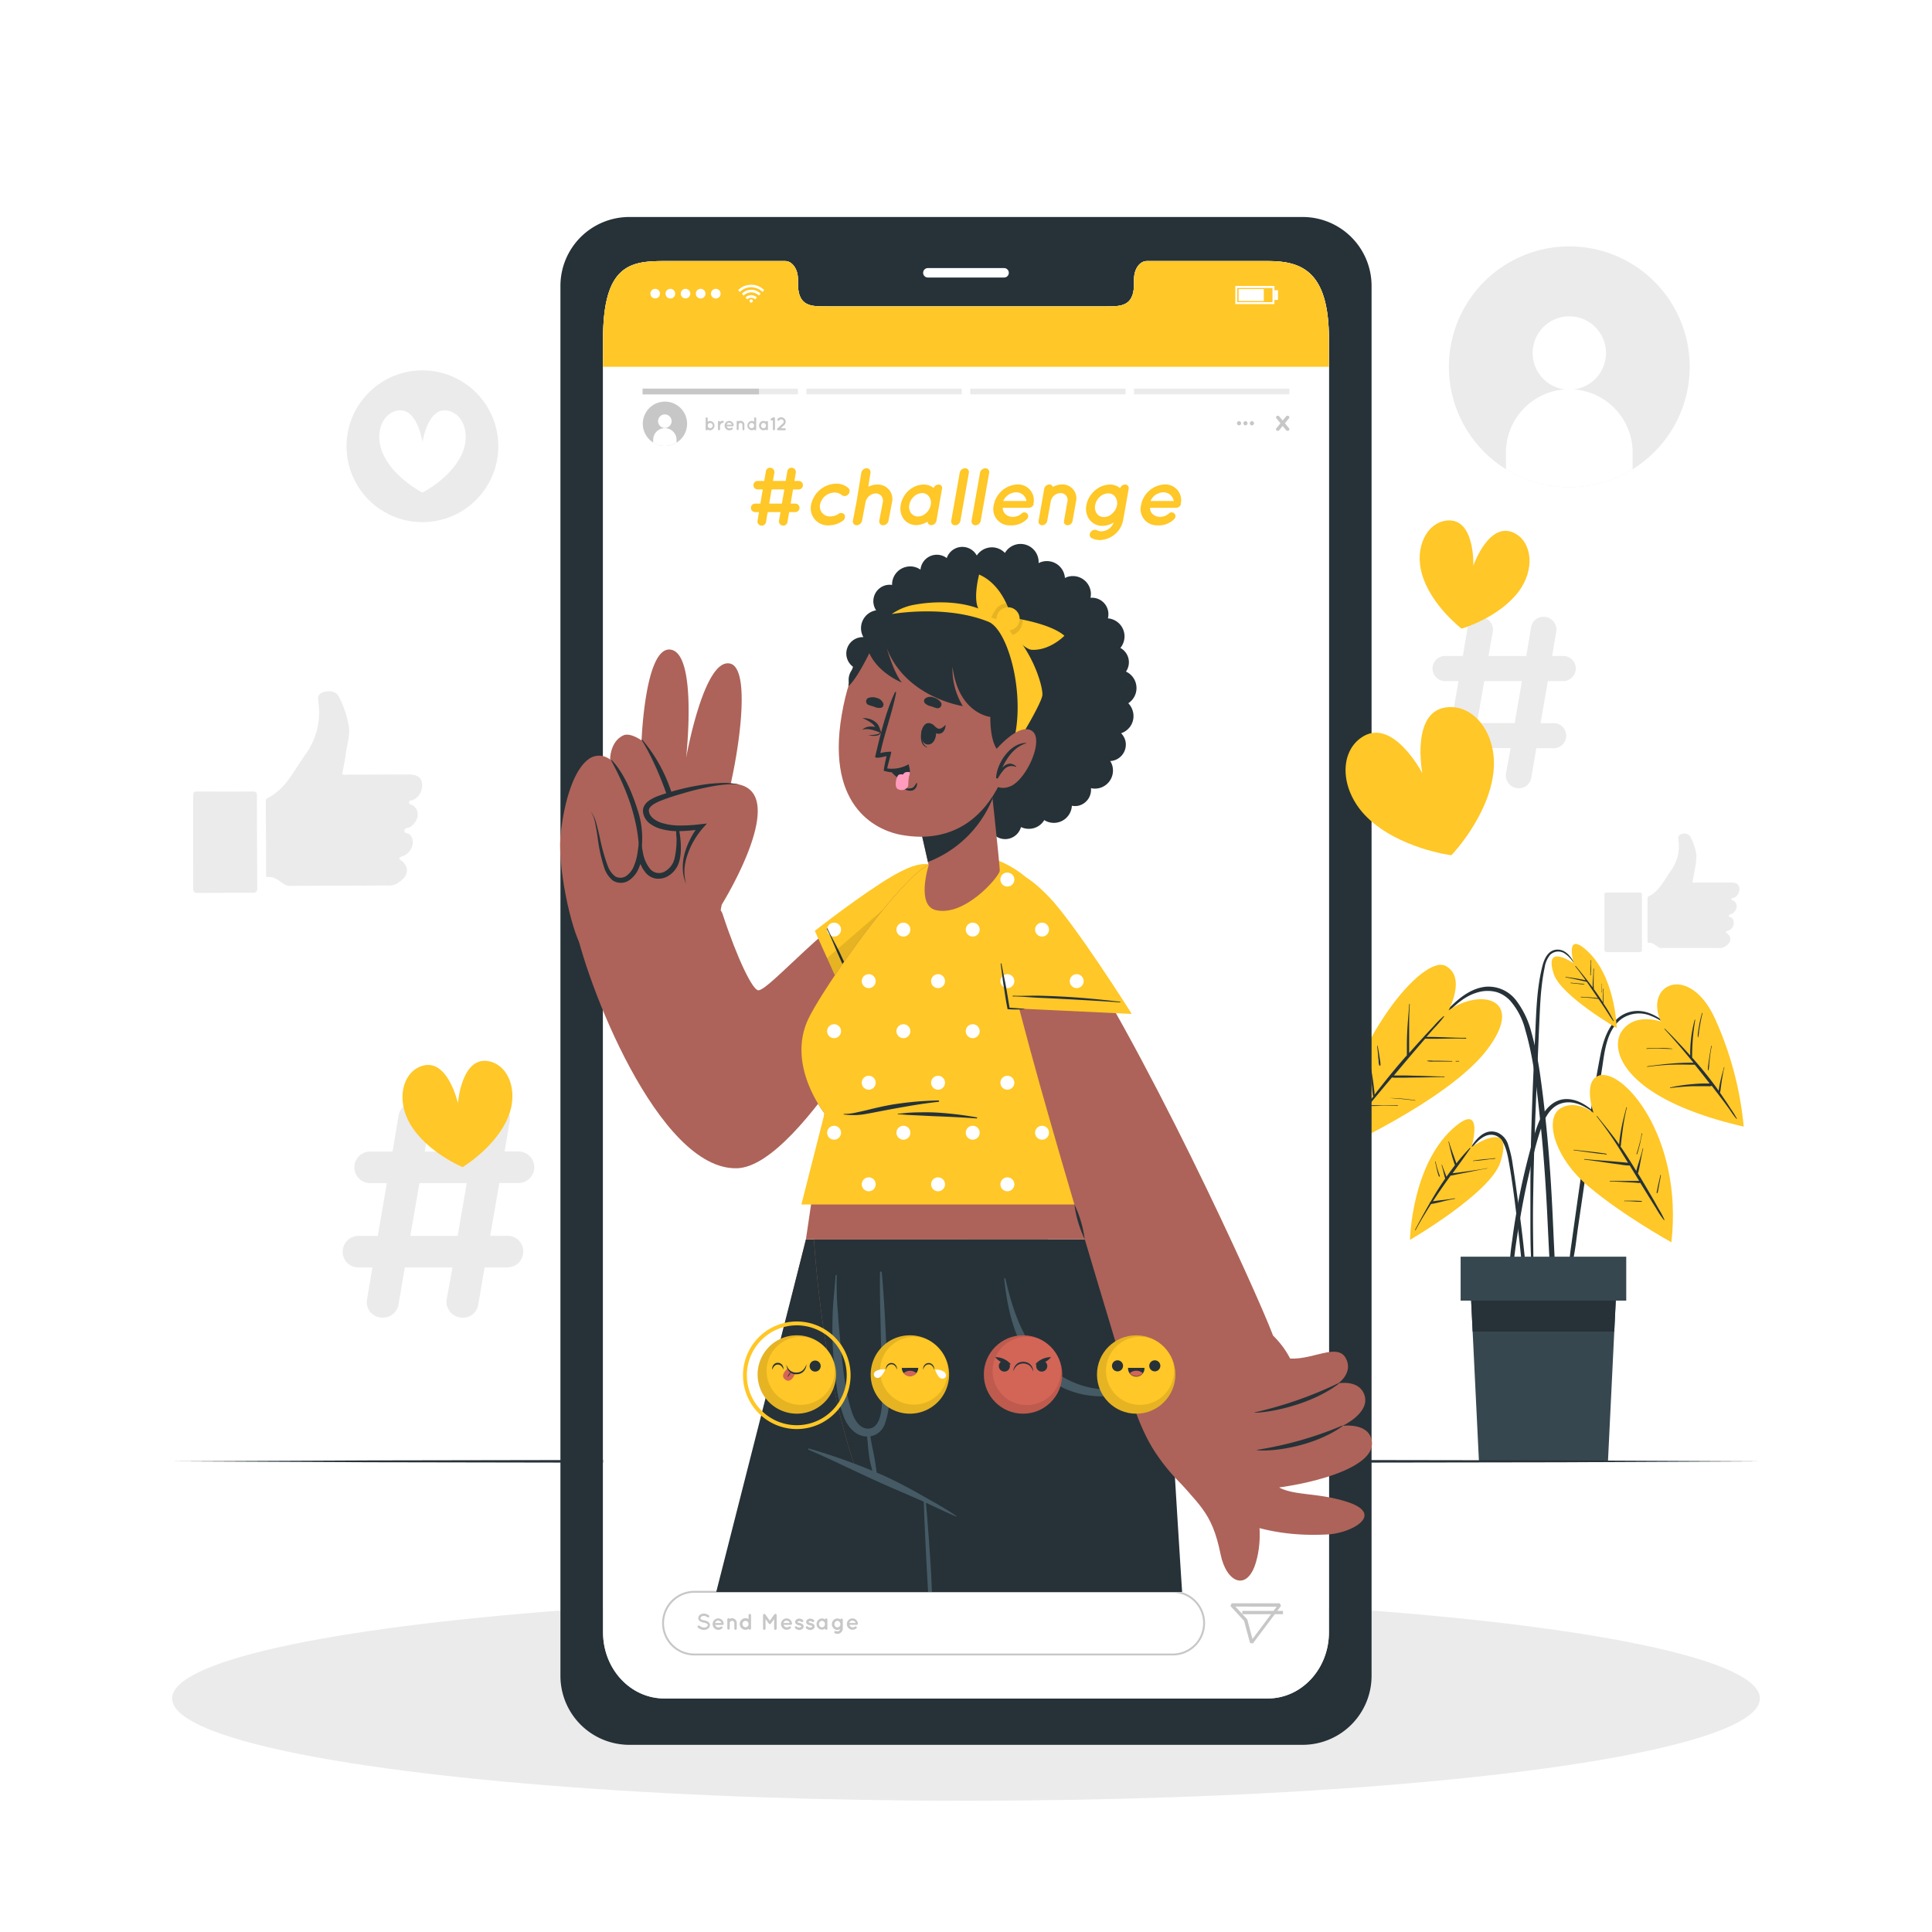 <svg class="animated" id="freepik_stories-challenge" xmlns="http://www.w3.org/2000/svg" viewBox="0 0 500 500" version="1.1" xmlns:xlink="http://www.w3.org/1999/xlink" xmlns:svgjs="http://svgjs.com/svgjs"><style>svg#freepik_stories-challenge:not(.animated) .animable {opacity: 0;}svg#freepik_stories-challenge.animated #freepik--background-complete--inject-501 {animation: 1.5s Infinite  linear shake;animation-delay: 0s;}svg#freepik_stories-challenge.animated #freepik--Shadow--inject-501 {animation: 1.5s Infinite  linear wind;animation-delay: 0s;}svg#freepik_stories-challenge.animated #freepik--Plant--inject-501 {animation: 1.5s Infinite  linear wind;animation-delay: 0s;}svg#freepik_stories-challenge.animated #freepik--Device--inject-501 {animation: 1.5s Infinite  linear floating;animation-delay: 0s;}svg#freepik_stories-challenge.animated #freepik--Character--inject-501 {animation: 1.5s Infinite  linear heartbeat;animation-delay: 0s;}svg#freepik_stories-challenge.animated #freepik--Emojis--inject-501 {animation: 1.5s Infinite  linear floating;animation-delay: 0s;}            @keyframes shake {                10%, 90% {                    transform: translate3d(-1px, 0, 0);                  }                  20%, 80% {                    transform: translate3d(2px, 0, 0);                  }                  30%, 50%, 70% {                    transform: translate3d(-4px, 0, 0);                  }                  40%, 60% {                    transform: translate3d(4px, 0, 0);                  }            }                    @keyframes wind {                0% {                    transform: rotate( 0deg );                }                25% {                    transform: rotate( 1deg );                }                75% {                    transform: rotate( -1deg );                }            }                    @keyframes floating {                0% {                    opacity: 1;                    transform: translateY(0px);                }                50% {                    transform: translateY(-10px);                }                100% {                    opacity: 1;                    transform: translateY(0px);                }            }                    @keyframes heartbeat {                0% {                    transform: scale(1);                }                10% {                    transform: scale(1.1);                }                30% {                    transform: scale(1);                }                40% {                    transform: scale(1);                }                50% {                    transform: scale(1.1);                }                60% {                    transform: scale(1);                }                100% {                    transform: scale(1);                }            }        </style><g id="freepik--background-complete--inject-501" class="animable" style="transform-origin: 250.077px 202.394px;"><path d="M389.75,121.43a31.16,31.16,0,0,0,32.77,0,31.16,31.16,0,1,0-32.77,0Z" style="fill: rgb(235, 235, 235); transform-origin: 406.135px 94.926px;" id="elgf75x3zjqd" class="animable"></path><path d="M396.65,91.36a9.49,9.49,0,1,0,9.49-9.49A9.48,9.48,0,0,0,396.65,91.36Z" style="fill: rgb(255, 255, 255); transform-origin: 406.14px 91.36px;" id="el6lfhlzvbjy8" class="animable"></path><path d="M389.75,117.52v3.91a31.16,31.16,0,0,0,32.77,0v-3.9a16.39,16.39,0,1,0-32.77,0Z" style="fill: rgb(255, 255, 255); transform-origin: 406.135px 113.41px;" id="elcdfx4jsh3ds" class="animable"></path><g id="elcqs4uav24zn"><circle cx="109.32" cy="115.49" r="19.64" style="fill: rgb(235, 235, 235); transform-origin: 109.32px 115.49px; transform: rotate(-68.31deg);" class="animable"></circle></g><path d="M119.34,117.94c-3,6-10,9.54-10,9.54s-7.06-3.55-10-9.54c-2.47-5-.91-10.38,3-11.56,5.59-1.69,7,8.05,7,8.05s1.43-9.74,7-8.05C120.25,107.56,121.81,113,119.34,117.94Z" style="fill: rgb(255, 255, 255); transform-origin: 109.34px 116.832px;" id="elmid62iyyjgj" class="animable"></path><g id="freepik--xsrjP0--inject-501" class="animable" style="transform-origin: 79.628px 204.994px;"><path d="M73.36,228.7c-1.24-.77-2.31-1.89-4-1.72-.63.06-.49-.46-.5-.81q0-9.3-.07-18.58c0-.46,0-.83.51-1.07,4.73-2.41,6.76-7.11,9.65-11.13a18.54,18.54,0,0,0,3.39-14.07c-.21-1.4.44-2,1.7-2.31,1.51-.35,3,.06,3.54,1.1a25,25,0,0,1,2.73,8.11c.28,2.35-.56,4.64-.84,7-.21,1.71-.6,3.39-.92,5.11.42.3.9.15,1.34.15l15.71-.05c2.2,0,3.29.63,3.6,2.09A4.21,4.21,0,0,1,107,207c-.39.19-1.1,0-1.14.63s.68.56,1,.81c1.9,1.29,1.56,4-.63,5.53-.52.38-1.55.21-1.57,1s1,.61,1.38,1c1.54,1.51.79,4.33-1.5,5.48a6.63,6.63,0,0,0-.91.36c-.26.17-.52.37,0,.73,2.27,1.61,2.23,3.86,0,5.51l-.68.5a4.45,4.45,0,0,1-2.75.61l-24.63.09A2.9,2.9,0,0,1,73.36,228.7Z" style="fill: rgb(235, 235, 235); fill-rule: evenodd; transform-origin: 89.028px 204.087px;" id="el4z6vwde7fj" class="animable"></path><path d="M50,217.85c0-3.93,0-7.87,0-11.81,0-.8.07-1.19,1-1.19,4.81.05,9.6,0,14.4,0,1,0,1.09.31,1.09,1.15q0,11.88.09,23.77c0,1-.27,1.29-1.28,1.28-4.66,0-9.32,0-14,.05-1.16,0-1.32-.38-1.31-1.4C50,225.73,50,221.79,50,217.85Z" style="fill: rgb(235, 235, 235); fill-rule: evenodd; transform-origin: 58.285px 217.975px;" id="elfhwnakl6u3f" class="animable"></path></g><g id="freepik--xsrjp0--inject-501" class="animable" style="transform-origin: 432.688px 231.064px;"><path d="M429,245c-.72-.45-1.35-1.11-2.32-1-.37,0-.29-.27-.3-.48,0-3.64,0-7.27,0-10.91,0-.27,0-.48.3-.63,2.78-1.41,4-4.17,5.67-6.54a10.88,10.88,0,0,0,2-8.26c-.12-.82.26-1.19,1-1.36a1.83,1.83,0,0,1,2.08.65,14.71,14.71,0,0,1,1.6,4.76,17.73,17.73,0,0,1-.49,4.09c-.13,1-.36,2-.54,3,.24.18.53.09.79.09l9.22,0c1.3,0,1.93.37,2.11,1.23a2.45,2.45,0,0,1-1.33,2.67c-.23.12-.64,0-.67.37s.4.33.62.48c1.11.76.91,2.33-.37,3.25-.31.22-.91.12-.93.57s.56.36.81.61a2.08,2.08,0,0,1-.88,3.22,5,5,0,0,0-.54.21c-.15.1-.3.22,0,.43,1.33.94,1.31,2.27,0,3.24l-.4.29a2.61,2.61,0,0,1-1.61.36l-14.47,0A1.71,1.71,0,0,1,429,245Z" style="fill: rgb(235, 235, 235); fill-rule: evenodd; transform-origin: 438.272px 230.542px;" id="el2onxrrxwbcq" class="animable"></path><path d="M415.22,238.63c0-2.31,0-4.63,0-6.94,0-.47,0-.7.62-.7q4.23,0,8.46,0c.55,0,.64.18.64.67q0,7,0,14c0,.59-.16.76-.75.75-2.74,0-5.47,0-8.21,0-.68,0-.77-.23-.77-.82C415.26,243.25,415.23,240.94,415.22,238.63Z" style="fill: rgb(235, 235, 235); fill-rule: evenodd; transform-origin: 420.075px 238.7px;" id="el5ftowwpqgwh" class="animable"></path></g><path d="M96.38,328H92.77a4,4,0,0,1-4.08-4.08,4.09,4.09,0,0,1,4.08-4.08h5l2.35-13.65H95.59a4.09,4.09,0,0,1,0-8.17h6l1.56-9.33a4,4,0,0,1,4.08-3.37,4.18,4.18,0,0,1,4.08,4.79l-1.4,7.91H122.2l1.57-9.33a4,4,0,0,1,4.16-3.37,4.14,4.14,0,0,1,4,4.79L130.59,298h3.63a4.1,4.1,0,0,1,4.06,4.09,4.15,4.15,0,0,1-4.06,4.08h-5l-2.35,13.65h4.46a4.05,4.05,0,0,1,4.09,4.08A4.11,4.11,0,0,1,131.3,328h-5.88l-1.65,9.64a4,4,0,0,1-4.08,3.38,4.15,4.15,0,0,1-4.09-4.78l1.5-8.24H104.77l-1.64,9.64A4.1,4.1,0,0,1,99,341a4,4,0,0,1-4-4.78Zm22.06-8.16,2.36-13.65H108.55l-2.36,13.65Z" style="fill: rgb(235, 235, 235); transform-origin: 113.485px 313.168px;" id="elrinjuy44aua" class="animable"></path><path d="M374.45,193.65h-2.87a3.23,3.23,0,0,1-3.26-3.25,3.27,3.27,0,0,1,3.26-3.26h4l1.88-10.87h-3.64a3.26,3.26,0,0,1,0-6.51h4.77l1.24-7.44a3.18,3.18,0,0,1,3.25-2.69,3.35,3.35,0,0,1,3.26,3.82l-1.12,6.31H395l1.25-7.44a3.21,3.21,0,0,1,3.32-2.69,3.3,3.3,0,0,1,3.19,3.82l-1.07,6.31h2.89a3.26,3.26,0,0,1,3.24,3.25,3.31,3.31,0,0,1-3.24,3.26h-4l-1.88,10.87h3.56a3.26,3.26,0,0,1,0,6.51H397.6l-1.32,7.69A3.22,3.22,0,0,1,393,204a3.32,3.32,0,0,1-3.26-3.81l1.2-6.57h-9.83l-1.31,7.69a3.27,3.27,0,0,1-3.3,2.69,3.2,3.2,0,0,1-3.2-3.81ZM392,187.14l1.88-10.87h-9.76l-1.88,10.87Z" style="fill: rgb(235, 235, 235); transform-origin: 388.07px 181.814px;" id="ellq006648u7" class="animable"></path></g><g id="freepik--Shadow--inject-501" class="animable animator-active" style="transform-origin: 250px 439.56px;"><ellipse cx="250" cy="439.56" rx="205.47" ry="26.47" style="fill: rgb(235, 235, 235); transform-origin: 250px 439.56px;" id="elyl2w3qh1bcl" class="animable"></ellipse></g><g id="freepik--Plant--inject-501" class="animable" style="transform-origin: 397.805px 311.243px;"><path d="M434.39,267.7c-3.32-3.25-7.62-7.18-12.7-5.78-4.77,1.32-6.6,6.54-7.46,10.88-1.1,5.6-2,11.26-2.85,16.89s-1.74,11.4-2.56,17.11q-.69,4.83-1.37,9.66c-.22,1.61-.45,3.22-.67,4.83s-.48,3.16-.57,4.75c0,.51.77.58.88.1.61-2.69.87-5.48,1.26-8.21l1.2-8.22c.79-5.45,1.62-10.89,2.44-16.34s1.67-10.88,2.54-16.32c.74-4.61,1.08-10.35,5.17-13.39a7.9,7.9,0,0,1,7.65-.71c2.69,1,4.84,2.95,6.94,4.85C434.36,267.87,434.45,267.77,434.39,267.7Z" style="fill: rgb(38, 50, 56); transform-origin: 420.31px 294.046px;" id="elytz5hpji7g" class="animable"></path><path d="M429.84,264.38s-6.79-2.45-10.14,2.51.66,17.56,31.57,24.67a87.32,87.32,0,0,0-7.44-27.95C437.21,249.16,425.4,254.63,429.84,264.38Z" style="fill: rgb(255, 199, 39); transform-origin: 434.995px 273.167px;" id="elltvi20asjp" class="animable"></path><path d="M449.5,289.5a25,25,0,0,0-1.56-2.51c-.52-.8-1-1.59-1.57-2.38-.39-.59-.8-1.18-1.21-1.77,0-.14,0-.29.06-.44s.07-.54.11-.8c.07-.58.16-1.16.24-1.74s.18-1.15.29-1.73a9.41,9.41,0,0,1,.41-1.82c0-.09-.12-.13-.14,0a6,6,0,0,1-.27,1l-.21.78c-.15.59-.29,1.17-.42,1.76s-.23,1.1-.32,1.65c-.05.26-.09.52-.12.79-.55-.79-1.12-1.57-1.7-2.33-1.64-2.16-3.37-4.24-5.17-6.27,0,0,0,0,0-.06a55.81,55.81,0,0,1,.8-9.66c0-.09-.11-.13-.13-.05a33.25,33.25,0,0,0-1.16,9.25c-.64-.72-1.29-1.44-1.95-2.15-1.51-1.62-3-3.21-4.61-4.77-.06-.06-.16,0-.1.09,2.61,2.81,5.08,5.73,7.49,8.7a53.15,53.15,0,0,0-5.65.21c-2.1.16-4.18.43-6.26.71a.07.07,0,0,0,0,.14,59.41,59.41,0,0,1,6.26-.56c2-.08,4,0,6,0,1.31,1.62,2.59,3.24,3.86,4.88h-.28c-.48,0-.95,0-1.43,0-.93,0-1.88.08-2.81.16a42.3,42.3,0,0,0-5.71.86c-.09,0-.06.14,0,.13,1.9-.21,3.8-.39,5.71-.46.91,0,1.82,0,2.74,0h1.42A1.68,1.68,0,0,0,443,281l2.49,3.25c.65.86,1.3,1.73,1.93,2.61s1.24,1.88,2,2.72A.07.07,0,0,0,449.5,289.5Z" style="fill: rgb(38, 50, 56); transform-origin: 437.89px 276.729px;" id="elhttodxt2hut" class="animable"></path><path d="M432.8,271.4a20.29,20.29,0,0,0-3.31-.16c-1.1,0-2.2,0-3.31.07a.07.07,0,1,0,0,.14c1.12-.08,2.24-.1,3.36-.08s2.16.11,3.25.09C432.83,271.45,432.84,271.41,432.8,271.4Z" style="fill: rgb(38, 50, 56); transform-origin: 429.468px 271.346px;" id="elz66i8jhudcr" class="animable"></path><path d="M442.5,273.89c.13-1.05.26-2.11.49-3.15a.07.07,0,1,0-.14,0c-.16,1-.36,2.07-.51,3.11q-.12.78-.21,1.56a7.4,7.4,0,0,0-.13,1.48.09.09,0,0,0,.18,0,8.07,8.07,0,0,0,.16-1.47C442.39,274.9,442.44,274.39,442.5,273.89Z" style="fill: rgb(38, 50, 56); transform-origin: 442.495px 273.825px;" id="elr3qyqelqt9" class="animable"></path><path d="M440.47,262.19c-.27,1-.54,2.07-.73,3.12-.09.53-.18,1.06-.25,1.59a6.35,6.35,0,0,0-.1,1.57s.07,0,.08,0a8.13,8.13,0,0,0,.24-1.49q.1-.76.24-1.53c.19-1.08.38-2.15.65-3.21C440.62,262.15,440.49,262.11,440.47,262.19Z" style="fill: rgb(38, 50, 56); transform-origin: 439.99px 265.308px;" id="elvmqbhi04lh" class="animable"></path><path d="M395.09,330.38c-.17-1.95-.36-3.89-.57-5.84q-.6-5.78-1.39-11.53c-.51-3.83-1-7.66-1.62-11.47a28.08,28.08,0,0,0-1.18-5.21,4.94,4.94,0,0,0-2.89-3.26c-3.63-1.26-6.09,2.52-7.56,5.19,0,.08.08.13.13.06.87-1.26,3.31-4.81,6.06-4.64,1.86.11,3.35,1.42,4.24,6.05,2.22,11.54,4.22,34.95,4.45,36.48.13.81.7.78.71-.09C395.48,334.2,395.26,332.29,395.09,330.38Z" style="fill: rgb(38, 50, 56); transform-origin: 387.675px 314.808px;" id="ellqiss3ydojc" class="animable"></path><path d="M380.86,296.82s3.18-11.23-3.85-5.61c-11.7,9.34-12.11,29.67-12.11,29.67s20.8-12.08,23.38-20.05C392.14,289,380.86,296.82,380.86,296.82Z" style="fill: rgb(255, 199, 39); transform-origin: 376.992px 305.258px;" id="elp7t9j6vox5" class="animable"></path><path d="M384.8,302.33c-1.63.33-3.29.55-4.93.79l-2.35.33c-.52.07-1.06.12-1.59.18,1.55-2.13,3.11-4.26,4.6-6.43.06-.09-.07-.18-.14-.11a49.13,49.13,0,0,0-3.47,4l-.93-2.6c-.35-1-.73-2-1-3,0-.09-.15,0-.13,0,.28,1,.49,2.08.76,3.11s.57,2,.92,2.95c-.76,1-1.49,2-2.2,3-.36-1-.8-2-1.12-3a.07.07,0,1,0-.13,0c.37,1.14.57,2.32.92,3.47-.47.69-.95,1.39-1.41,2.1-.84,1.29-1.63,2.62-2.4,3.95a.32.32,0,0,0-.19.31c-1.31,2.27-2.56,4.58-3.79,6.91a.07.07,0,0,0,.12.07c1.23-2.3,2.61-4.54,4-6.74h0a3.42,3.42,0,0,1,.68-.13l.72-.16c.54-.12,1.07-.25,1.6-.39,1.06-.26,2.1-.51,3.17-.69.09,0,.05-.15,0-.14-1.25.24-2.52.39-3.79.53-.6.07-1.2.15-1.8.25h-.08c.74-1.14,1.5-2.27,2.27-3.38s1.53-2.18,2.31-3.26c.72-.1,1.44-.29,2.15-.43l2.42-.47c1.61-.32,3.21-.68,4.83-.94C384.93,302.45,384.89,302.31,384.8,302.33Z" style="fill: rgb(38, 50, 56); transform-origin: 375.55px 306.919px;" id="ela2xo764hz5g" class="animable"></path><path d="M372.3,303.44c-.1-.3-.19-.6-.28-.89a18,18,0,0,1-.48-1.89c0-.09-.15-.05-.13,0,.14.64.28,1.27.43,1.9a12.12,12.12,0,0,0,.54,1.87c.06.14.29.08.24-.08C372.53,304.07,372.41,303.76,372.3,303.44Z" style="fill: rgb(38, 50, 56); transform-origin: 372.018px 302.557px;" id="elxuc5ok478b" class="animable"></path><path d="M386.93,299.73c-.95.14-1.91.21-2.86.29s-1.91.22-2.86.36c0,0,0,.09,0,.09,1-.07,1.91-.14,2.86-.27s1.9-.26,2.86-.33C387,299.87,387,299.72,386.93,299.73Z" style="fill: rgb(38, 50, 56); transform-origin: 384.096px 300.1px;" id="elvr5huh4dyy" class="animable"></path><path d="M401.9,316.17c-.37-8.27-.89-16.52-1.73-24.76-.41-4.1-.87-8.19-1.45-12.27a87.46,87.46,0,0,0-2.37-11.89,23,23,0,0,0-4-8.38,9,9,0,0,0-8-3.49c-3.61.45-6.53,2.73-9,5.21-2.82,2.77-5.41,5.81-8,8.78-.66.75-1.32,1.51-2,2.27-.06.07,0,.16.1.1q3.84-4.42,8-8.53c2.57-2.53,5.22-5.29,8.79-6.33a9,9,0,0,1,5.1-.12,8,8,0,0,1,3.48,2.21,18.19,18.19,0,0,1,3.94,7.64c2.22,7.6,3,15.57,3.84,23.41s1.41,16,1.81,24,.71,16.11,1.49,24.13c.09,1,.22,2,.35,3,.08.66,1.11.66,1.06,0C402.65,332.77,402.27,324.47,401.9,316.17Z" style="fill: rgb(38, 50, 56); transform-origin: 384.319px 298.492px;" id="ely78ubn9ahe" class="animable"></path><path d="M374.9,261.48s4.72-8.73-.86-11.54-24.24,18-29.7,48.51c0,0,30.15-13.34,40.39-26.63S383.36,255.6,374.9,261.48Z" style="fill: rgb(255, 199, 39); transform-origin: 366.541px 274.068px;" id="el0vcm8ptsp5pp" class="animable"></path><path d="M379.33,268.59c-3.39,0-6.77-.26-10.16-.24.64-.72,1.27-1.45,1.91-2.18a32,32,0,0,0,2.65-3.07c0-.07-.05-.17-.12-.12a23.89,23.89,0,0,0-2.56,2.57c-.85.9-1.7,1.81-2.54,2.72-1.29,1.4-2.56,2.82-3.83,4.25v-2.19c0-1.15,0-2.3,0-3.45,0-2.33,0-4.67.17-7,0-.08-.13-.08-.14,0-.16,2.34-.4,4.66-.51,7-.06,1.15-.09,2.3-.1,3.45,0,.6,0,1.19,0,1.78,0,.33,0,.67,0,1l-.6.67c-2.7,3.09-5.27,6.28-7.78,9.53,0-.17,0-.36,0-.54l-.12-1.07c-.09-.78-.19-1.55-.31-2.33s-.22-1.45-.35-2.17-.33-1.64-.4-2.47c0-.1-.15-.08-.13,0a22.66,22.66,0,0,1,.28,2.48l.21,2.23c.06.75.13,1.5.21,2.24,0,.36.07.72.11,1.08l.06.53a.94.94,0,0,0,.15.43l-1.29,1.68c-1.71,2.27-3.39,4.56-5.07,6.84-.05.07.05.17.1.1,1.59-2.08,3.23-4.11,4.89-6.13,1.24.05,2.5,0,3.74-.06l3.93,0c.09,0,.08-.14,0-.14l-3.92.05c-1.19,0-2.41-.06-3.6,0q2.19-2.65,4.41-5.29l1.62-1.92a7.61,7.61,0,0,0,1.51.05h1.78l3.34-.05c2.31,0,4.61-.11,6.91-.12a.07.07,0,0,0,0-.14c-2.31,0-4.61-.12-6.92-.18-1.11,0-2.23-.07-3.34-.08l-1.78,0c-.34,0-.69,0-1,0l3.79-4.5a.14.14,0,0,0,.07-.08q1.86-2.19,3.73-4.36l.51-.59c3.52.11,7-.12,10.53,0A.07.07,0,0,0,379.33,268.59Z" style="fill: rgb(38, 50, 56); transform-origin: 364.256px 276.092px;" id="el5p0s24gpql" class="animable"></path><path d="M377.6,274.58h-.82c-.08,0-.08.13,0,.13h.82A.07.07,0,0,0,377.6,274.58Z" style="fill: rgb(38, 50, 56); transform-origin: 377.182px 274.645px;" id="elw0czzzsms7" class="animable"></path><path d="M375.77,274.59l-3.25-.07-1.63,0a5.94,5.94,0,0,0-1.52,0c-.05,0,0,.08,0,.1a5.88,5.88,0,0,0,1.51.1l1.63,0h3.26C375.87,274.73,375.86,274.59,375.77,274.59Z" style="fill: rgb(38, 50, 56); transform-origin: 372.595px 274.601px;" id="elos0adbu20r" class="animable"></path><path d="M366.29,284.76a45,45,0,0,0-6.66-.6s0,0,0,0c2.21.21,4.43.33,6.63.69A.07.07,0,0,0,366.29,284.76Z" style="fill: rgb(38, 50, 56); transform-origin: 362.963px 284.505px;" id="elmpnjdkj2ia" class="animable"></path><path d="M357.23,275.06c0-.19,0-.39-.07-.58-.05-.43-.12-.87-.19-1.3-.13-.83-.28-1.66-.43-2.48,0-.08-.15-.06-.14,0,.1.85.2,1.71.27,2.56,0,.42.07.84.11,1.26a3.61,3.61,0,0,0,.17,1.19.16.16,0,0,0,.29,0A1.49,1.49,0,0,0,357.23,275.06Z" style="fill: rgb(38, 50, 56); transform-origin: 356.835px 273.225px;" id="el55hokun1ize" class="animable"></path><path d="M408,250.26c-1.08-2-2.45-4.66-5.14-4.49-2.23.14-3.23,2.41-3.7,4.28-1.47,5.8-1.58,11.93-1.86,17.87-.61,12.57-1.15,25.15-1.23,37.73q0,5.24,0,10.47c0,3.55,0,7.13.25,10.68a.26.26,0,0,0,.52,0c0-3-.08-6.09-.1-9.13s0-5.94.06-8.91q.15-9,.48-18c.23-6,.49-11.94.74-17.92.13-3,.25-6,.39-9s.25-5.79.59-8.66a48.61,48.61,0,0,1,.76-4.81,6.66,6.66,0,0,1,1.39-3.23,3,3,0,0,1,3.93-.28,8.33,8.33,0,0,1,2.78,3.48C407.93,250.42,408.05,250.34,408,250.26Z" style="fill: rgb(38, 50, 56); transform-origin: 402.041px 286.411px;" id="elygc94mcd29p" class="animable"></path><path d="M407.27,249.3s-2.21-7.82,2.69-3.91c8.15,6.51,8.44,20.67,8.44,20.67s-14.49-8.41-16.29-14C399.42,243.83,407.27,249.3,407.27,249.3Z" style="fill: rgb(255, 199, 39); transform-origin: 409.974px 255.178px;" id="elljej33ndq8m" class="animable"></path><path d="M415.35,260.26l-.41-.64a3.74,3.74,0,0,0,0-.67c0-.34,0-.67,0-1,0-.66,0-1.32.07-2,0-.09-.13-.09-.14,0,0,.65-.06,1.3-.08,2l0,1q0,.19,0,.42c-.57-.89-1.15-1.76-1.76-2.62-.17-.25-.35-.49-.53-.74a14.47,14.47,0,0,1-.05-2.55q0-1.37.06-2.73c0-.09-.14-.08-.14,0,0,1-.07,1.89-.12,2.84a17,17,0,0,0-.06,2c-1.4-1.9-2.88-3.73-4.38-5.56-.05-.06-.16,0-.11.09.93,1.18,1.82,2.38,2.69,3.61-1.7-.4-3.43-.63-5.17-.88-.08,0-.12.12,0,.13,1.83.28,3.63.74,5.44,1.14h0l2.06,3c.28.4.55.81.82,1.21h-.07l-.57-.08-1.2-.11c-.84-.06-1.67-.11-2.51-.15-.09,0-.09.13,0,.14.83,0,1.64.08,2.46.17.44,0,.87.1,1.3.15l.57.07.16,0,1.39,2.06c.82,1.21,1.55,2.5,2.43,3.67.05.07.14,0,.11-.07A36.86,36.86,0,0,0,415.35,260.26Z" style="fill: rgb(38, 50, 56); transform-origin: 411.38px 257.122px;" id="el3odwekl21wg" class="animable"></path><path d="M411.74,251.42c0-.3,0-.61,0-.91a15.41,15.41,0,0,1,.08-1.92c0-.1-.14-.11-.14,0,0,.63-.07,1.27-.1,1.9,0,.31,0,.63,0,1v.44a1.37,1.37,0,0,0,0,.45c0,.06.1.06.12,0a1.18,1.18,0,0,0,0-.42Z" style="fill: rgb(38, 50, 56); transform-origin: 411.691px 250.468px;" id="el56vy3ycgnma" class="animable"></path><path d="M410,254.66c-.54-.09-1.09-.12-1.64-.16l-1.79-.18a.07.07,0,1,0,0,.13c1.14.08,2.28.28,3.43.32A.06.06,0,0,0,410,254.66Z" style="fill: rgb(38, 50, 56); transform-origin: 408.255px 254.543px;" id="elth7w01g7gp" class="animable"></path><path d="M414.5,254.71c0,.06,0,.23,0,.3v1.35a1.29,1.29,0,0,0,0,.48s.05,0,.06,0a.41.41,0,0,0,0-.22v-.8c0-.18,0-.37,0-.55V255a.74.74,0,0,1,0-.3C414.71,254.58,414.41,254.58,414.5,254.71Z" style="fill: rgb(38, 50, 56); transform-origin: 414.54px 255.726px;" id="el4lnf3pnxuh6" class="animable"></path><path d="M415.55,290.18c-3-2.29-5.78-5.58-9.88-5.74-3.38-.13-5.75,2.42-7.11,5.25a29.77,29.77,0,0,0-1.65,4.67c-.62,2.14-1.19,4.3-1.73,6.45-1.06,4.25-2,8.54-2.71,12.86-.42,2.41-.8,4.82-1.1,7.24a61.5,61.5,0,0,0-.72,7.42.39.39,0,0,0,.76.08c.41-2,.59-4.12.88-6.16s.62-4.12,1-6.17q1-6.15,2.42-12.25c.88-3.84,1.73-7.73,3-11.46.89-2.68,2.31-5.8,5.2-6.76,4.4-1.47,8.39,2.25,11.61,4.67C415.53,290.33,415.63,290.23,415.55,290.18Z" style="fill: rgb(38, 50, 56); transform-origin: 403.115px 306.559px;" id="ellp5qiyn9mjb" class="animable"></path><path d="M412.4,288s-2.81-8,1.26-9.59c6.08-2.36,22,15.59,18.9,43.09,0,0-12.31-6.78-21.4-14.41s-11.42-17.6-7.42-20.18S412.4,288,412.4,288Z" style="fill: rgb(255, 199, 39); transform-origin: 417.407px 299.851px;" id="el6om7flguzti" class="animable"></path><path d="M430.72,315.59a21.69,21.69,0,0,0-1.48-2.77c-.52-.94-1.05-1.88-1.59-2.81-1.06-1.81-2.11-3.62-3.19-5.42l-.54-.86c0-.11,0-.22.07-.33l.18-.79c.14-.6.24-1.2.35-1.8.22-1.18.43-2.37.74-3.53,0-.08-.11-.11-.13,0-.26,1.18-.63,2.33-1,3.48-.18.57-.36,1.13-.51,1.71l-.15.59c-1.31-2.15-2.64-4.28-4.08-6.35a2.8,2.8,0,0,0,.14-.88c.05-.4.1-.8.14-1.21.11-.9.22-1.8.35-2.71a51.75,51.75,0,0,1,1-5.26.07.07,0,1,0-.13,0c-.44,1.73-.92,3.46-1.25,5.22-.16.86-.31,1.73-.43,2.59-.06.44-.1.87-.15,1.31,0,.13,0,.26-.05.39-.44-.62-.88-1.24-1.34-1.85-1.41-1.85-2.87-3.66-4.34-5.46-.05-.07-.17,0-.11.08A97.18,97.18,0,0,1,420.13,299c.41.64.8,1.29,1.2,1.94l-.4-.05c-.51-.07-1-.1-1.55-.15l-3.11-.27c-2.07-.16-4.15-.29-6.22-.51-.09,0-.11.13,0,.14,2.09.24,4.18.57,6.27.87,1,.15,2.05.28,3.08.42a12.23,12.23,0,0,0,2.38.24l2.44,4a5.06,5.06,0,0,0-.55,0h-3l-4,0c-.09,0-.08.14,0,.14,1.36,0,2.71.09,4.06.16l1.92.11,1,.07a2,2,0,0,0,.85,0l2.08,3.38c.63,1,1.28,2.07,1.94,3.1a24.64,24.64,0,0,0,2.08,3.13A.08.08,0,0,0,430.72,315.59Z" style="fill: rgb(38, 50, 56); transform-origin: 420.362px 301.149px;" id="el5gh4ibmnygo" class="animable"></path><path d="M424.85,293.37a19.21,19.21,0,0,1-.55,2.61c-.22.89-.48,1.77-.77,2.65a.08.08,0,1,0,.16.05c.28-.87.52-1.74.73-2.62s.36-1.79.57-2.67C425,293.3,424.86,293.28,424.85,293.37Z" style="fill: rgb(38, 50, 56); transform-origin: 424.258px 296.025px;" id="el8oqb62ijaak" class="animable"></path><path d="M415.81,298.74a1,1,0,0,0-.67-.25l-1.17-.16c-.72-.1-1.44-.18-2.16-.26-1.5-.18-3-.32-4.5-.51-.09,0-.12.12,0,.13,1.42.18,2.83.39,4.24.58l2.08.27,1,.11a3.63,3.63,0,0,1,1.14.19C415.81,298.88,415.86,298.79,415.81,298.74Z" style="fill: rgb(38, 50, 56); transform-origin: 411.531px 298.205px;" id="eluo3w21szq6h" class="animable"></path><path d="M424.83,310.83c-.71-.06-1.42-.08-2.13-.1l-1.08,0h-.51a3.71,3.71,0,0,1-.67,0c-.1,0-.11.15,0,.14a2.66,2.66,0,0,1,.63,0l.56,0,1.07.06c.71.05,1.43.09,2.13.09A.08.08,0,0,0,424.83,310.83Z" style="fill: rgb(38, 50, 56); transform-origin: 422.643px 310.875px;" id="elpi6meeeqxfl" class="animable"></path><path d="M429.17,307.76c.08-.41.16-.81.23-1.21.15-.8.29-1.59.44-2.38,0-.09-.12-.11-.14,0-.17.78-.35,1.55-.52,2.32-.09.39-.17.77-.25,1.16,0,.18-.08.36-.11.54a1.51,1.51,0,0,0-.07.56c0,.07.11.12.16,0A2.9,2.9,0,0,0,429.17,307.76Z" style="fill: rgb(38, 50, 56); transform-origin: 429.294px 306.459px;" id="elue4z9y5as6q" class="animable"></path><polygon points="418.32 333.27 417.77 344.63 416.14 378.19 382.75 378.19 381.12 344.63 380.57 333.27 418.32 333.27" style="fill: rgb(55, 71, 79); transform-origin: 399.445px 355.73px;" id="ela0xstslusf" class="animable"></polygon><polygon points="418.32 333.27 417.77 344.63 381.12 344.63 380.57 333.27 418.32 333.27" style="fill: rgb(38, 50, 56); transform-origin: 399.445px 338.95px;" id="elocb7yvz07pa" class="animable"></polygon><rect x="378.01" y="325.23" width="42.86" height="11.37" style="fill: rgb(55, 71, 79); transform-origin: 399.44px 330.915px;" id="el6sa18mfhx3m" class="animable"></rect></g><g id="freepik--Floor--inject-501" class="animable" style="transform-origin: 250px 378.19px;"><polygon points="44.45 378.19 95.84 377.95 147.23 377.86 250 377.69 352.77 377.86 404.16 377.94 455.55 378.19 404.16 378.44 352.77 378.52 250 378.69 147.23 378.52 95.84 378.43 44.45 378.19" style="fill: rgb(38, 50, 56); transform-origin: 250px 378.19px;" id="elj3h64ig4qth" class="animable"></polygon></g><g id="freepik--Device--inject-501" class="animable" style="transform-origin: 250px 253.86px;"><path d="M337.28,56.16H162.7a17.83,17.83,0,0,0-17.66,18V433.56a17.84,17.84,0,0,0,17.66,18H337.28a17.85,17.85,0,0,0,17.68-18V74.15A17.84,17.84,0,0,0,337.28,56.16Zm6.64,366.29c0,9.46-7.08,17.11-15.82,17.11H171.91c-8.76,0-15.84-7.65-15.84-17.11V87.77c0-19.27,7.08-20.21,15.84-20.21h31.28c1.82,0,3.31,2.07,3.31,4.63V73.3c0,6,3.28,6,7.32,6h72.35c4.07,0,7.32,0,7.32-6V72.19c0-2.56,1.47-4.63,3.32-4.63H328.1c8.74,0,15.82,2.57,15.82,20.21Z" style="fill: rgb(38, 50, 56); transform-origin: 250px 253.86px;" id="ely4sclviwu39" class="animable"></path><path d="M259.86,71.82H240.13a1.21,1.21,0,0,1-1.22-1.22h0a1.22,1.22,0,0,1,1.22-1.22h19.73a1.22,1.22,0,0,1,1.22,1.22h0A1.21,1.21,0,0,1,259.86,71.82Z" style="fill: rgb(255, 255, 255); transform-origin: 249.995px 70.6px;" id="elgx7pxm8jh75" class="animable"></path><path d="M343.93,87.77V422.45c0,9.46-7.09,17.11-15.83,17.11H171.91c-8.76,0-15.84-7.65-15.84-17.11V87.77c0-19.27,7.08-20.21,15.84-20.21h31.28c1.82,0,3.31,2.07,3.31,4.63V73.3c0,6,3.28,6,7.32,6h72.35c4.07,0,7.33,0,7.33-6V72.19c0-2.56,1.46-4.63,3.31-4.63H328.1C336.84,67.56,343.93,70.13,343.93,87.77Z" style="fill: rgb(255, 255, 255); transform-origin: 250px 253.56px;" id="elj5v6rmaxzi9" class="animable"></path><path d="M343.92,87.77v7.15H156.06V87.77c0-19.27,7.09-20.21,15.85-20.21H203.2c1.82,0,3.3,2.07,3.3,4.63V73.3c0,6,3.29,6,7.32,6h72.35c4.07,0,7.33,0,7.33-6V72.19c0-2.56,1.47-4.63,3.32-4.63H328.1C336.84,67.56,343.92,70.13,343.92,87.77Z" style="fill: rgb(255, 199, 39); transform-origin: 249.99px 81.24px;" id="elqp77oaco8qd" class="animable"></path><g id="freepik--u5Zjqx--inject-501" class="animable" style="transform-origin: 194.415px 76.015px;"><path d="M197.8,75.08l-.31.3a1.37,1.37,0,0,1-.17.17,4.13,4.13,0,0,0-2.91-1.21,4.05,4.05,0,0,0-2.92,1.22,1.29,1.29,0,0,0-.16-.17l-.3-.3h0c.12-.12.25-.23.38-.34a4.57,4.57,0,0,1,.88-.57,4.36,4.36,0,0,1,1.17-.39c.2,0,.39-.05.59-.08h.51l.4,0a4.48,4.48,0,0,1,1.08.26,4.74,4.74,0,0,1,.72.34,4.19,4.19,0,0,1,.7.49l.32.28Z" style="fill: rgb(255, 255, 255); transform-origin: 194.415px 74.635px;" id="ele5x7145l5nh" class="animable"></path><path d="M192.45,76.5,192,76a3.43,3.43,0,0,1,4.86,0l-.48.48a2.74,2.74,0,0,0-2-.81A2.78,2.78,0,0,0,192.45,76.5Z" style="fill: rgb(255, 255, 255); transform-origin: 194.43px 75.745px;" id="eltef3j0np1d" class="animable"></path><path d="M195.89,77l-.48.47a1.43,1.43,0,0,0-1-.41,1.38,1.38,0,0,0-1,.42l-.48-.48A2.09,2.09,0,0,1,195.89,77Z" style="fill: rgb(255, 255, 255); transform-origin: 194.41px 76.933px;" id="elsohtxcnd2j" class="animable"></path><path d="M194.84,77.89a.43.43,0,0,1-.86,0,.43.43,0,0,1,.86,0Z" style="fill: rgb(255, 255, 255); transform-origin: 194.41px 77.89px;" id="elxx6dm389fns" class="animable"></path></g><circle cx="169.56" cy="75.99" r="1.24" style="fill: rgb(255, 255, 255); transform-origin: 169.56px 75.99px;" id="elwuf352blo3" class="animable"></circle><path d="M172.24,76a1.25,1.25,0,1,1,1.24,1.25A1.25,1.25,0,0,1,172.24,76Z" style="fill: rgb(255, 255, 255); transform-origin: 173.49px 76px;" id="el31lft4ldhbf" class="animable"></path><circle cx="177.41" cy="75.99" r="1.24" style="fill: rgb(255, 255, 255); transform-origin: 177.41px 75.99px;" id="elv0af4y9qob" class="animable"></circle><path d="M180.08,76a1.25,1.25,0,1,1,1.25,1.25A1.25,1.25,0,0,1,180.08,76Z" style="fill: rgb(255, 255, 255); transform-origin: 181.33px 76px;" id="el1l1v59d62zg" class="animable"></path><path d="M184,76a1.25,1.25,0,1,1,1.25,1.25A1.25,1.25,0,0,1,184,76Z" style="fill: rgb(255, 255, 255); transform-origin: 185.25px 76px;" id="ely0bb1lj8t9" class="animable"></path><path d="M329.82,78.7H319.7V74h10.12Zm-9.62-.5h9.12V74.53H320.2Z" style="fill: rgb(255, 255, 255); transform-origin: 324.76px 76.35px;" id="elhji8zvevomp" class="animable"></path><rect x="320.54" y="74.81" width="6.53" height="3.1" style="fill: rgb(255, 255, 255); transform-origin: 323.805px 76.36px;" id="elh5xpuk02vvo" class="animable"></rect><rect x="329.84" y="75.11" width="0.9" height="2.51" style="fill: rgb(255, 255, 255); transform-origin: 330.29px 76.365px;" id="elowm4y8hgps" class="animable"></rect><path d="M182.62,110.15h0v-1.91a.27.27,0,0,1,.53,0v.91a1.11,1.11,0,0,1,.65-.2,1.21,1.21,0,0,1,0,2.41,1.15,1.15,0,0,1-.66-.21.25.25,0,0,1-.26.21.26.26,0,0,1-.26-.26Zm.53,0a.69.69,0,0,0,.19.48.64.64,0,0,0,.91,0,.7.7,0,0,0,.2-.48.69.69,0,0,0-.2-.49.62.62,0,0,0-.91,0A.68.68,0,0,0,183.15,110.15Z" style="fill: rgb(199, 199, 199); transform-origin: 183.76px 109.691px;" id="el7ltn1wpreak" class="animable"></path><path d="M187.3,109.19a.26.26,0,0,1-.25.26.48.48,0,0,0-.29.09.84.84,0,0,0-.23.23,1.5,1.5,0,0,0-.19.41v.92a.26.26,0,0,1-.27.25.26.26,0,0,1-.26-.25v-1.91a.26.26,0,0,1,.26-.25.26.26,0,0,1,.27.25v0a.32.32,0,0,1,.1-.1,1.08,1.08,0,0,1,.61-.19A.25.25,0,0,1,187.3,109.19Z" style="fill: rgb(199, 199, 199); transform-origin: 186.557px 110.125px;" id="elgn98c6xcg15" class="animable"></path><path d="M187.53,110.14a1.19,1.19,0,0,1,1.18-1.2,1.15,1.15,0,0,1,1.16,1.12v.06a.24.24,0,0,1-.26.2h-1.53a.61.61,0,0,0,.16.32.8.8,0,0,0,1,.09.27.27,0,0,1,.36,0,.22.22,0,0,1,0,.31,1.21,1.21,0,0,1-.86.32A1.19,1.19,0,0,1,187.53,110.14Zm.52-.23h1.37a.79.79,0,0,0-.71-.52A.68.68,0,0,0,188.05,109.91Z" style="fill: rgb(199, 199, 199); transform-origin: 188.7px 110.15px;" id="el9byj2z5pyop" class="animable"></path><path d="M192.65,109.94v1.16a.25.25,0,0,1-.25.25.25.25,0,0,1-.25-.25v-1.16a.5.5,0,0,0-.5-.49.48.48,0,0,0-.49.49v1.16a.08.08,0,0,1,0,0,.26.26,0,0,1-.25.21.25.25,0,0,1-.26-.25v-1.91a.25.25,0,0,1,.26-.25.24.24,0,0,1,.23.15.93.93,0,0,1,.52-.15A1,1,0,0,1,192.65,109.94Z" style="fill: rgb(199, 199, 199); transform-origin: 191.65px 110.125px;" id="eldfmft5npxxu" class="animable"></path><path d="M195.7,111.09a.26.26,0,0,1-.26.26.25.25,0,0,1-.26-.21,1.15,1.15,0,0,1-.66.21,1.21,1.21,0,0,1,0-2.41,1.11,1.11,0,0,1,.65.2v-.91a.27.27,0,0,1,.53,0v1.91h0Zm-1.18-1.63a.61.61,0,0,0-.45.2.69.69,0,0,0-.2.49.7.7,0,0,0,.2.48.64.64,0,0,0,.91,0,.69.69,0,0,0,.19-.48.68.68,0,0,0-.19-.49A.61.61,0,0,0,194.52,109.46Z" style="fill: rgb(199, 199, 199); transform-origin: 194.56px 109.681px;" id="elombeozqnbh" class="animable"></path><path d="M198.74,110.15v.95a.25.25,0,0,1-.25.25.27.27,0,0,1-.26-.21,1.09,1.09,0,0,1-.64.21,1.11,1.11,0,0,1-.82-.35,1.22,1.22,0,0,1-.33-.85,1.2,1.2,0,0,1,.33-.85,1.12,1.12,0,0,1,.82-.36,1.09,1.09,0,0,1,.64.21.27.27,0,0,1,.26-.21.25.25,0,0,1,.25.26Zm-.51,0a.7.7,0,0,0-.19-.5.61.61,0,0,0-.9,0,.74.74,0,0,0-.18.5.76.76,0,0,0,.18.5.65.65,0,0,0,.9,0A.72.72,0,0,0,198.23,110.15Z" style="fill: rgb(199, 199, 199); transform-origin: 197.59px 110.145px;" id="elq9a2eefi07e" class="animable"></path><path d="M200.56,108.23v2.86a.27.27,0,0,1-.27.26.26.26,0,0,1-.27-.26v-2.38l-.19.11a.22.22,0,0,1-.13,0,.27.27,0,0,1-.14-.5l.59-.35s0,0,0,0,0,0,0,0h.24s0,0,0,0h0l0,0,0,0,0,0h0s0,0,0,0,0,0,0,0v0a0,0,0,0,0,0,0Z" style="fill: rgb(199, 199, 199); transform-origin: 199.996px 109.66px;" id="el6gxhbrv7y2" class="animable"></path><path d="M203.36,111.09a.26.26,0,0,1-.27.26h-1.72a.23.23,0,0,1-.19-.09.25.25,0,0,1,0-.37l1.43-1.3a.62.62,0,0,0-.42-1.08.66.66,0,0,0-.42.15l-.15.14a.27.27,0,0,1-.38,0,.28.28,0,0,1,0-.38l.15-.13a1.16,1.16,0,0,1,.78-.3,1.18,1.18,0,0,1,.86.38,1.16,1.16,0,0,1,.3.78,1.18,1.18,0,0,1-.38.86l-.92.83h1A.27.27,0,0,1,203.36,111.09Z" style="fill: rgb(199, 199, 199); transform-origin: 202.229px 109.67px;" id="elvrfzp2s9u1g" class="animable"></path><path d="M175.09,114.55a5.55,5.55,0,0,1-1.66.69,5.73,5.73,0,1,1,1.66-.69Z" style="fill: rgb(199, 199, 199); transform-origin: 172.088px 109.669px;" id="ellvukhjiq04b" class="animable"></path><path d="M173.81,109a1.75,1.75,0,1,1-1.75-1.75A1.75,1.75,0,0,1,173.81,109Z" style="fill: rgb(255, 255, 255); transform-origin: 172.06px 109px;" id="elql34r90tfar" class="animable"></path><path d="M175.09,113.83v.72a5.55,5.55,0,0,1-1.66.69,5.75,5.75,0,0,1-4.39-.69v-.72a3,3,0,0,1,6.05,0Z" style="fill: rgb(255, 255, 255); transform-origin: 172.065px 113.105px;" id="eli112194mo" class="animable"></path><path d="M320.66,109a.55.55,0,0,1,.54.54.54.54,0,0,1-.54.54.54.54,0,0,1-.54-.54A.54.54,0,0,1,320.66,109Z" style="fill: rgb(199, 199, 199); transform-origin: 320.66px 109.54px;" id="eltgxwzsdltp" class="animable"></path><path d="M322.32,109a.54.54,0,0,1,.54.54.54.54,0,0,1-.54.54.53.53,0,0,1-.53-.54A.54.54,0,0,1,322.32,109Z" style="fill: rgb(199, 199, 199); transform-origin: 322.325px 109.54px;" id="elpckgb121a2" class="animable"></path><path d="M324,109a.54.54,0,0,1,.54.54A.54.54,0,1,1,324,109Z" style="fill: rgb(199, 199, 199); transform-origin: 324px 109.54px;" id="elqiwz74bthto" class="animable"></path><path d="M333.6,108.24l-1.06,1.3,1.06,1.3a.39.39,0,0,1-.09.57.51.51,0,0,1-.28.09.58.58,0,0,1-.39-.17l-.89-1.09-.89,1.09a.51.51,0,0,1-.36.17.47.47,0,0,1-.28-.09.37.37,0,0,1-.1-.57l1.06-1.3-1.06-1.3a.37.37,0,0,1,.1-.56.49.49,0,0,1,.64.08l.89,1.07.89-1.07a.53.53,0,0,1,.67-.08A.38.38,0,0,1,333.6,108.24Z" style="fill: rgb(199, 199, 199); transform-origin: 331.956px 109.548px;" id="el0pbf7uchzlke" class="animable"></path><rect x="166.31" y="100.58" width="40.19" height="1.48" style="fill: rgb(235, 235, 235); transform-origin: 186.405px 101.32px;" id="el9jia3zl4oj" class="animable"></rect><rect x="166.31" y="100.58" width="30.11" height="1.48" style="fill: rgb(199, 199, 199); transform-origin: 181.365px 101.32px;" id="elgot1gcfzggp" class="animable"></rect><rect x="208.71" y="100.58" width="40.19" height="1.48" style="fill: rgb(235, 235, 235); transform-origin: 228.805px 101.32px;" id="eld47y51co60l" class="animable"></rect><rect x="251.1" y="100.58" width="40.19" height="1.48" style="fill: rgb(235, 235, 235); transform-origin: 271.195px 101.32px;" id="el7q8qqkqj8qk" class="animable"></rect><rect x="293.49" y="100.58" width="40.19" height="1.48" style="fill: rgb(235, 235, 235); transform-origin: 313.585px 101.32px;" id="elv2kueguejee" class="animable"></rect><path d="M324.24,425.33l-.74-.14-1.53-5.7-3.53-3.85.31-.71H331.2l.33.68Zm-4.53-9.55,3,3.22.1.17,1.33,5,6.26-8.35Z" style="fill: rgb(199, 199, 199); transform-origin: 324.985px 420.13px;" id="el0urok64b8ucb" class="animable"></path><g id="elxiz2ic97ke"><rect x="321.51" y="416.9" width="10.52" height="0.85" style="fill: rgb(199, 199, 199); transform-origin: 326.77px 417.325px; transform: rotate(-23.93deg);" class="animable"></rect></g><path d="M303.51,428.43H179.71a8.36,8.36,0,1,1,0-16.72h123.8a8.36,8.36,0,0,1,0,16.72Zm-123.8-16.22a7.86,7.86,0,1,0,0,15.72h123.8a7.86,7.86,0,0,0,0-15.72Z" style="fill: rgb(199, 199, 199); transform-origin: 241.61px 420.07px;" id="elkhaufgh7zl" class="animable"></path><path d="M180.64,420.76a.31.31,0,0,1,.43,0,2,2,0,0,0,1.13.46,1.24,1.24,0,0,0,.73-.22.54.54,0,0,0,.26-.43.28.28,0,0,0-.06-.18.47.47,0,0,0-.17-.18,2.51,2.51,0,0,0-.81-.28h0a2.82,2.82,0,0,1-.76-.23,1.23,1.23,0,0,1-.55-.46.86.86,0,0,1-.13-.48,1.09,1.09,0,0,1,.47-.86,1.71,1.71,0,0,1,1-.31,2.34,2.34,0,0,1,1.28.47.31.31,0,0,1-.34.51,1.69,1.69,0,0,0-.94-.38,1.1,1.1,0,0,0-.66.2.48.48,0,0,0-.23.37.25.25,0,0,0,0,.16.6.6,0,0,0,.16.16,2.24,2.24,0,0,0,.74.26h0a3.51,3.51,0,0,1,.81.24,1.43,1.43,0,0,1,.59.49.94.94,0,0,1,.14.5,1.17,1.17,0,0,1-.5.92,1.85,1.85,0,0,1-1.09.33,2.48,2.48,0,0,1-1.51-.59A.31.31,0,0,1,180.64,420.76Z" style="fill: rgb(199, 199, 199); transform-origin: 182.129px 419.705px;" id="eljta47o70wyg" class="animable"></path><path d="M184.43,420.32a1.46,1.46,0,0,1,1.43-1.48,1.41,1.41,0,0,1,1.42,1.37v.08a.29.29,0,0,1-.31.24H185.1a.77.77,0,0,0,.2.39,1,1,0,0,0,1.18.11.32.32,0,0,1,.44,0,.28.28,0,0,1,0,.38,1.53,1.53,0,0,1-1.06.39A1.46,1.46,0,0,1,184.43,420.32Zm.64-.29h1.67a1,1,0,0,0-.88-.63A.83.83,0,0,0,185.07,420Z" style="fill: rgb(199, 199, 199); transform-origin: 185.855px 420.32px;" id="eldwjdy8m0dq6" class="animable"></path><path d="M190.67,420.07v1.41a.3.3,0,0,1-.3.31.32.32,0,0,1-.32-.31v-1.41a.6.6,0,0,0-.61-.6.59.59,0,0,0-.59.6v1.41a.11.11,0,0,1,0,0,.32.32,0,0,1-.31.26.31.31,0,0,1-.31-.31v-2.32a.31.31,0,0,1,.31-.32.33.33,0,0,1,.29.19,1.08,1.08,0,0,1,.62-.19A1.24,1.24,0,0,1,190.67,420.07Z" style="fill: rgb(199, 199, 199); transform-origin: 189.45px 420.29px;" id="elhbad6zpp7k5" class="animable"></path><path d="M194.37,421.47a.32.32,0,0,1-.63.06,1.37,1.37,0,0,1-.8.26,1.48,1.48,0,0,1,0-3,1.42,1.42,0,0,1,.79.25V418a.32.32,0,0,1,.33-.31.31.31,0,0,1,.31.31v2.34h0Zm-1.43-2a.74.74,0,0,0-.55.24.81.81,0,0,0-.24.59.79.79,0,0,0,.24.58.74.74,0,0,0,1.11,0,.82.82,0,0,0,.23-.58.85.85,0,0,0-.23-.59A.74.74,0,0,0,192.94,419.49Z" style="fill: rgb(199, 199, 199); transform-origin: 192.905px 419.74px;" id="el2bk9r4vcpwg" class="animable"></path><path d="M201,418v3.47a.33.33,0,0,1-.33.33.32.32,0,0,1-.32-.33V419l-.85,1.17a.31.31,0,0,1-.26.14h0a.32.32,0,0,1-.27-.14l-.85-1.17v2.47a.33.33,0,0,1-.33.33.33.33,0,0,1-.32-.33V418a.32.32,0,0,1,.32-.32h0a.3.3,0,0,1,.26.13l1.17,1.63,1.17-1.63a.32.32,0,0,1,.27-.13h0A.32.32,0,0,1,201,418Z" style="fill: rgb(199, 199, 199); transform-origin: 199.235px 419.74px;" id="elppocnrvp9a9" class="animable"></path><path d="M202.12,420.32a1.46,1.46,0,0,1,1.43-1.48,1.41,1.41,0,0,1,1.42,1.37v0s0,0,0,.05a.28.28,0,0,1-.3.24h-1.87a.77.77,0,0,0,.2.39.92.92,0,0,0,.56.26.89.89,0,0,0,.61-.15.34.34,0,0,1,.45,0,.28.28,0,0,1,0,.38,1.53,1.53,0,0,1-1.06.39A1.46,1.46,0,0,1,202.12,420.32Zm.64-.29h1.66a1,1,0,0,0-.87-.63A.82.82,0,0,0,202.76,420Z" style="fill: rgb(199, 199, 199); transform-origin: 203.545px 420.305px;" id="elrd15q7ukyd" class="animable"></path><path d="M205.76,421a.31.31,0,0,1,.45-.05,1.08,1.08,0,0,0,.64.26.86.86,0,0,0,.4-.11.23.23,0,0,0,.11-.18.11.11,0,0,0,0-.06s0,0-.08-.07a1.25,1.25,0,0,0-.47-.16h0a2.54,2.54,0,0,1-.51-.16,1,1,0,0,1-.41-.34.69.69,0,0,1-.1-.37.82.82,0,0,1,.35-.65,1.25,1.25,0,0,1,.72-.22,1.47,1.47,0,0,1,.88.33.31.31,0,0,1,.1.43.32.32,0,0,1-.44.09,1,1,0,0,0-.54-.22.63.63,0,0,0-.35.1c-.08.06-.1.11-.1.14a.06.06,0,0,0,0,.05s0,0,.06.06a1.42,1.42,0,0,0,.43.14h0a2.35,2.35,0,0,1,.55.17,1,1,0,0,1,.42.35.77.77,0,0,1,.11.39.84.84,0,0,1-.37.68,1.33,1.33,0,0,1-.77.24,1.74,1.74,0,0,1-1-.41A.32.32,0,0,1,205.76,421Z" style="fill: rgb(199, 199, 199); transform-origin: 206.845px 420.365px;" id="elmxcm07zfju" class="animable"></path><path d="M208.6,421a.3.3,0,0,1,.44-.05,1.11,1.11,0,0,0,.65.26.9.9,0,0,0,.4-.11.26.26,0,0,0,.11-.18.11.11,0,0,0,0-.06.19.19,0,0,0-.08-.07,1.32,1.32,0,0,0-.47-.16h0a2.76,2.76,0,0,1-.51-.16.87.87,0,0,1-.4-.34.69.69,0,0,1-.1-.37.84.84,0,0,1,.34-.65,1.31,1.31,0,0,1,.73-.22,1.52,1.52,0,0,1,.88.33.32.32,0,0,1,.09.43.31.31,0,0,1-.43.09,1,1,0,0,0-.54-.22.7.7,0,0,0-.36.1.21.21,0,0,0-.09.14.09.09,0,0,0,0,.05l.07.06a1.33,1.33,0,0,0,.43.14h0a2.69,2.69,0,0,1,.55.17,1,1,0,0,1,.41.35.78.78,0,0,1,.12.39.83.83,0,0,1-.38.68,1.3,1.3,0,0,1-.76.24,1.74,1.74,0,0,1-1.05-.41A.3.3,0,0,1,208.6,421Z" style="fill: rgb(199, 199, 199); transform-origin: 209.686px 420.365px;" id="el0o5il1pnp9ci" class="animable"></path><path d="M214.13,420.32v1.16a.31.31,0,0,1-.62,0,1.35,1.35,0,0,1-.78.26,1.38,1.38,0,0,1-1-.43,1.49,1.49,0,0,1-.41-1,1.45,1.45,0,0,1,.41-1,1.32,1.32,0,0,1,1-.45,1.35,1.35,0,0,1,.78.26.31.31,0,0,1,.62.06Zm-.63,0a.84.84,0,0,0-.23-.6.72.72,0,0,0-.54-.25.7.7,0,0,0-.55.25.84.84,0,0,0-.23.6.92.92,0,0,0,.23.61.72.72,0,0,0,.55.23.74.74,0,0,0,.54-.23A.92.92,0,0,0,213.5,420.32Z" style="fill: rgb(199, 199, 199); transform-origin: 212.726px 420.314px;" id="elcv6kuev096h" class="animable"></path><path d="M218.12,420.33v1.1a1.42,1.42,0,0,1-1.42,1.41,1.25,1.25,0,0,1-.61-.15.31.31,0,0,1-.15-.42.33.33,0,0,1,.43-.15.63.63,0,0,0,.33.09.79.79,0,0,0,.77-.63,1.4,1.4,0,0,1-.77.23,1.36,1.36,0,0,1-1-.45,1.48,1.48,0,0,1-.41-1,1.56,1.56,0,0,1,.41-1.05,1.38,1.38,0,0,1,1-.44,1.35,1.35,0,0,1,.79.25.32.32,0,0,1,.63.07v1.17Zm-.63,0a.9.9,0,0,0-.23-.6.71.71,0,0,0-.56-.26.7.7,0,0,0-.54.26.86.86,0,0,0-.23.6.82.82,0,0,0,.23.6.72.72,0,0,0,.54.25.73.73,0,0,0,.56-.25A.86.86,0,0,0,217.49,420.33Z" style="fill: rgb(199, 199, 199); transform-origin: 216.705px 420.855px;" id="elyb5oedzb3zi" class="animable"></path><path d="M219.16,420.32a1.47,1.47,0,0,1,1.44-1.48,1.42,1.42,0,0,1,1.42,1.37v0s0,0,0,.05a.29.29,0,0,1-.31.24h-1.87a.86.86,0,0,0,.2.39.94.94,0,0,0,.57.26.9.9,0,0,0,.61-.15.32.32,0,0,1,.44,0,.26.26,0,0,1,0,.38,1.5,1.5,0,0,1-1.05.39A1.47,1.47,0,0,1,219.16,420.32Zm.64-.29h1.67a1,1,0,0,0-.87-.63A.85.85,0,0,0,219.8,420Z" style="fill: rgb(199, 199, 199); transform-origin: 220.59px 420.305px;" id="el2184yt9zo73" class="animable"></path><path d="M196.43,132.53h-1a1.1,1.1,0,0,1-1.1-1.1,1.11,1.11,0,0,1,1.1-1.1h1.35l.63-3.67h-1.22a1.1,1.1,0,1,1,0-2.19h1.6l.42-2.51a1.08,1.08,0,0,1,1.1-.91,1.14,1.14,0,0,1,1.1,1.29l-.38,2.13h3.31l.42-2.51a1.08,1.08,0,0,1,1.12-.91,1.11,1.11,0,0,1,1.07,1.29l-.36,2.13h1a1.1,1.1,0,1,1,0,2.19h-1.35l-.63,3.67h1.2a1.09,1.09,0,0,1,1.1,1.1,1.1,1.1,0,0,1-1.1,1.1h-1.58l-.44,2.59a1.1,1.1,0,0,1-1.1.91,1.11,1.11,0,0,1-1.09-1.29l.4-2.21h-3.32l-.44,2.59a1.1,1.1,0,0,1-1.12.91,1.08,1.08,0,0,1-1.07-1.29Zm5.92-2.2.64-3.67H199.7l-.64,3.67Z" style="fill: rgb(255, 199, 39); transform-origin: 201.062px 128.54px;" id="elqeadx2h8qzk" class="animable"></path><path d="M209.93,130.55a6.79,6.79,0,0,1,6.45-5.38,4.75,4.75,0,0,1,3.21,1.16,1.14,1.14,0,0,1-.09,1.62,1.21,1.21,0,0,1-1.64.19,2.76,2.76,0,0,0-1.88-.67,3.9,3.9,0,0,0-3.75,3.08,2.57,2.57,0,0,0,2.66,3.1A3.79,3.79,0,0,0,217,133a1.08,1.08,0,0,1,1.56.21,1.24,1.24,0,0,1-.49,1.6,6.31,6.31,0,0,1-3.61,1.16A4.43,4.43,0,0,1,209.93,130.55Z" style="fill: rgb(255, 199, 39); transform-origin: 214.851px 130.572px;" id="elpwl5ef3imie" class="animable"></path><path d="M227.56,134.74l.91-4.78a1.84,1.84,0,0,0-1.86-2.26A2.82,2.82,0,0,0,224,130l-.91,4.78a1.48,1.48,0,0,1-1.37,1.16,1,1,0,0,1-1-1.16l.93-4.78,1.26-7.66a1.45,1.45,0,0,1,1.37-1.16,1,1,0,0,1,1,1.16l-.57,3.65a5.1,5.1,0,0,1,2.37-.59,3.74,3.74,0,0,1,3.77,4.6l-.91,4.78a1.46,1.46,0,0,1-1.37,1.16A1,1,0,0,1,227.56,134.74Z" style="fill: rgb(255, 199, 39); transform-origin: 225.829px 128.56px;" id="elrvjm9iz073h" class="animable"></path><path d="M233.89,134.34a4.7,4.7,0,0,1-.78-3.69,6.52,6.52,0,0,1,2.07-3.71A6,6,0,0,1,239,125.4a4.3,4.3,0,0,1,2.64.88,1.37,1.37,0,0,1,1.24-.88.89.89,0,0,1,.91,1.12l-1.44,8.24a1.39,1.39,0,0,1-1.3,1.14.91.91,0,0,1-1-.9,5.8,5.8,0,0,1-3,.9A4.07,4.07,0,0,1,233.89,134.34Zm1.44-3.69a2.72,2.72,0,0,0,.46,2.15,2.15,2.15,0,0,0,1.79.87,3.08,3.08,0,0,0,2.07-.87,3.68,3.68,0,0,0,1.22-2.15,2.67,2.67,0,0,0-.46-2.17,2.16,2.16,0,0,0-1.77-.87,3.22,3.22,0,0,0-2.09.87A3.78,3.78,0,0,0,235.33,130.65Z" style="fill: rgb(255, 199, 39); transform-origin: 238.416px 130.652px;" id="elq7at02m9vyb" class="animable"></path><path d="M249.8,121.18a1,1,0,0,1,.95,1.16l-2.2,12.42a1.42,1.42,0,0,1-1.37,1.18,1,1,0,0,1-1-1.18l2.2-12.42A1.45,1.45,0,0,1,249.8,121.18Z" style="fill: rgb(255, 199, 39); transform-origin: 248.463px 128.56px;" id="ellaf1a0duen" class="animable"></path><path d="M255.05,121.18a1,1,0,0,1,.95,1.16l-2.19,12.42a1.44,1.44,0,0,1-1.37,1.18,1,1,0,0,1-1-1.18l2.19-12.42A1.46,1.46,0,0,1,255.05,121.18Z" style="fill: rgb(255, 199, 39); transform-origin: 253.718px 128.56px;" id="elcbdx08ik8v9" class="animable"></path><path d="M257.2,130.65a6.51,6.51,0,0,1,6.08-5.27,4.08,4.08,0,0,1,4.2,4.89s0,.09,0,.11a.72.72,0,0,1,0,.19,1.27,1.27,0,0,1-1.24.84h-6.73a2.32,2.32,0,0,0,.46,1.39,2.64,2.64,0,0,0,1.86.95,3.44,3.44,0,0,0,2.51-.8,1,1,0,0,1,1.52,0,1,1,0,0,1-.09,1.39,5.63,5.63,0,0,1-4.34,1.62A4.21,4.21,0,0,1,257.2,130.65Zm2.45-1h6a2.7,2.7,0,0,0-2.7-2.24A3.76,3.76,0,0,0,259.65,129.62Z" style="fill: rgb(255, 199, 39); transform-origin: 262.308px 130.674px;" id="el9os04dqh7sa" class="animable"></path><path d="M276.25,129.79a1.78,1.78,0,0,0-1.79-2.18,2.65,2.65,0,0,0-2.53,2.18l-.91,5a1.37,1.37,0,0,1-1.31,1.14.92.92,0,0,1-.92-1.14l.88-5,.57-3.29a1.43,1.43,0,0,1,1.33-1.12.86.86,0,0,1,.88.65,4.88,4.88,0,0,1,2.39-.65,3.58,3.58,0,0,1,3.63,4.41l-.89,5a1.34,1.34,0,0,1-1.29,1.14.91.91,0,0,1-.92-1.14Z" style="fill: rgb(255, 199, 39); transform-origin: 273.666px 130.654px;" id="elyrz0mekrhx" class="animable"></path><path d="M290.66,134.66a6.32,6.32,0,0,1-6,5.1,4.77,4.77,0,0,1-2.15-.5,1,1,0,0,1-.26-1.52,1.3,1.3,0,0,1,1.61-.53,2.48,2.48,0,0,0,1.2.3,3.5,3.5,0,0,0,3.16-2.28,5.73,5.73,0,0,1-2.91.86,4.19,4.19,0,0,1-3.35-1.6,4.77,4.77,0,0,1-.8-3.76A6.53,6.53,0,0,1,283.3,127a6,6,0,0,1,3.9-1.6,4.21,4.21,0,0,1,2.7.93,1.38,1.38,0,0,1,1.27-.93.91.91,0,0,1,.92,1.14l-.73,4.19v0Zm-2.83-1.75a3.65,3.65,0,0,0,1.25-2.18l0,0a2.73,2.73,0,0,0-.49-2.17,2.18,2.18,0,0,0-1.79-.88,3.28,3.28,0,0,0-2.15.88,3.77,3.77,0,0,0-1.22,2.19,2.76,2.76,0,0,0,.44,2.18,2.23,2.23,0,0,0,1.83.88A3.09,3.09,0,0,0,287.83,132.91Z" style="fill: rgb(255, 199, 39); transform-origin: 286.59px 132.58px;" id="elymm8o5mk2g" class="animable"></path><path d="M295.32,130.65a6.51,6.51,0,0,1,6.08-5.27,4.06,4.06,0,0,1,4.19,4.89s0,.09,0,.11a.72.72,0,0,1,0,.19,1.27,1.27,0,0,1-1.24.84h-6.73a2.32,2.32,0,0,0,.46,1.39,2.64,2.64,0,0,0,1.86.95,3.44,3.44,0,0,0,2.51-.8,1,1,0,0,1,1.52,0,1,1,0,0,1-.09,1.39,5.63,5.63,0,0,1-4.34,1.62A4.21,4.21,0,0,1,295.32,130.65Zm2.45-1h6a2.7,2.7,0,0,0-2.7-2.24A3.75,3.75,0,0,0,297.77,129.62Z" style="fill: rgb(255, 199, 39); transform-origin: 300.425px 130.673px;" id="elll3jfcbonja" class="animable"></path></g><g id="freepik--Character--inject-501" class="animable" style="transform-origin: 250.011px 276.632px;"><path d="M271.2,320.74l0,.15c-.34,1.33-2.85,11.17-6.15,24.17l-.74,2.88c-5.5,21.61-12.83,50.39-16.29,64h-7.47c0,.16,0,.33,0,.49,0-.17,0-.33,0-.49H185.7c5.64-22,20-79.5,22.48-89.67l.14-.55.25-1Z" style="fill: rgb(173, 99, 89); transform-origin: 228.45px 366.575px;" id="el6o8r0qvhmlp" class="animable"></path><path d="M271.2,320.74l0,.15-5.71,25-.68,3L250.35,412h-9.84c0,.16,0,.33,0,.49,0-.17,0-.33,0-.49H185.36l22.82-89.67.14-.55.25-1Z" style="fill: rgb(38, 50, 56); transform-origin: 228.28px 366.615px;" id="elmcexv8dv22" class="animable"></path><path d="M303,412H240.51c0,.16,0,.33,0,.49,0-.17,0-.33,0-.49,0-1-.08-1.92-.11-2.84,0-1.22-.09-2.46-.14-3.68,0-.46,0-.91-.06-1.36q0-.43,0-.87c0-.39,0-.77,0-1.16s0-.92-.06-1.36,0-.92,0-1.37c0-.19,0-.38,0-.57,0-.8-.07-1.55-.1-2.27,0-.34,0-.67,0-1,0-.14,0-.28,0-.42V395c0-.15,0-.3,0-.44a2.09,2.09,0,0,0,0-.25c0-.37,0-.72,0-1.05a2,2,0,0,0,0-.25c0-.13,0-.26,0-.39,0-.43,0-.82-.05-1.18s0-.44,0-.64,0-.59,0-.82a2.09,2.09,0,0,0,0-.26,1.77,1.77,0,0,0,0-.24c0-.24,0-.36,0-.36l-.53-.31h0l-.71-.41-.05,0-.05,0-.66-.4c-1-.57-1.94-1.1-2.85-1.6l-.9-.49-1.71-.9c-1.11-.58-2.15-1.1-3.11-1.57l-1.38-.66-.64-.3-.14-.07-.67-.31h0c-.51-.24-1-.44-1.42-.63L224,381c-.78-.33-1.39-.57-1.81-.73l-.23-.09-.22-.08-.2-.07-.09,0c-.08-.21-.15-.42-.22-.63s-.16-.43-.23-.65c-.23-.66-.45-1.33-.67-2s-.5-1.61-.74-2.43c-.17-.55-.33-1.11-.49-1.67s-.3-1-.44-1.56c-.67-2.39-1.28-4.83-1.84-7.28q-.18-.74-.33-1.47c-.13-.58-.26-1.16-.38-1.74-.24-1.13-.47-2.25-.69-3.37-.09-.42-.18-.83-.26-1.25-.53-2.8-1-5.56-1.44-8.22l-.12-.79-.33-2.16c-.09-.63-.19-1.26-.28-1.89-.2-1.46-.4-2.88-.58-4.26l-.12-1c-.12-1-.24-2-.35-2.9-.06-.47-.11-.94-.16-1.39s-.09-.75-.13-1.12l-.09-.82a1.23,1.23,0,0,0,0-.2c-.05-.46-.1-.91-.14-1.34-.13-1.29-.24-2.47-.34-3.52q-.09-.94-.15-1.74a.15.15,0,0,0,0-.07c-.09-1-.15-1.87-.2-2.5v0c0-.43-.06-.76-.07-1s0-.28,0-.32v0h0l47.68,0h37.65s.23,3,.66,8.27c0,.53.08,1.09.12,1.67.25,3.1.54,6.83.87,11.08.05.58.1,1.18.15,1.78.16,2.15.34,4.43.54,6.82.1,1.41.22,2.85.33,4.31,0,.55.09,1.09.13,1.64.26,3.23.52,6.61.79,10.12.72,9.23,1.5,19.31,2.31,29.73,0,.16,0,.32,0,.48.19,2.67.4,5.36.61,8.06C302.67,407.12,302.85,409.54,303,412Z" style="fill: rgb(173, 99, 89); transform-origin: 256.828px 366.615px;" id="el352e04do373" class="animable"></path><path d="M305.93,412H240.51c0-.93-.08-1.88-.12-2.84,0-1.22-.09-2.46-.14-3.68-.08-2.11-.16-4.19-.24-6.12,0-.19,0-.38,0-.57-.05-1.32-.1-2.56-.15-3.68V395c0-.62-.05-1.2-.07-1.74a2,2,0,0,0,0-.25c0-.86-.06-1.61-.09-2.21,0-.31,0-.59,0-.82a2.09,2.09,0,0,0,0-.26,1.77,1.77,0,0,0,0-.24c0-.24,0-.36,0-.36h0l-.53-.31h0l-.71-.41h0l-.76-.44c-1-.57-1.94-1.1-2.85-1.6s-1.78-1-2.61-1.39c-1.11-.58-2.15-1.1-3.11-1.57l-1.38-.66-.64-.3-.14-.06h0l-.67-.3h0l-1.42-.63L224,381c-.78-.33-1.39-.57-1.81-.73l-.23-.09-.22-.08-.2-.07-.09,0c-.08-.21-.15-.42-.22-.63s-.17-.44-.24-.66c-.23-.66-.45-1.33-.66-2s-.5-1.61-.74-2.43c-.17-.55-.33-1.11-.49-1.67s-.3-1-.44-1.56c-.67-2.39-1.28-4.83-1.84-7.28q-.18-.74-.33-1.47c-.13-.58-.26-1.16-.38-1.74v0c-.23-1.11-.46-2.23-.68-3.34-.7-3.5-1.3-6.95-1.82-10.26l-.33-2.16c-.09-.63-.19-1.26-.28-1.89-.2-1.46-.4-2.88-.58-4.26l-.12-1c-.12-1-.24-2-.35-2.9-.06-.47-.11-.94-.16-1.39s-.09-.75-.13-1.12l-.09-.82a1.23,1.23,0,0,0,0-.2c-.05-.46-.09-.91-.14-1.34-.13-1.29-.24-2.47-.34-3.52-.05-.63-.11-1.21-.15-1.74a.15.15,0,0,0,0-.07c-.08-1-.15-1.87-.2-2.5v0c0-.43-.05-.76-.07-1s0-.28,0-.32v0h85.33s15.09,22.91,7.6,53C303.53,373.77,305,397.67,305.93,412Z" style="fill: rgb(38, 50, 56); transform-origin: 258.296px 366.38px;" id="elxp0arozzs6k" class="animable"></path><path d="M247.51,392.35c-2.87-2-6-3.67-9-5.39s-6.27-3.44-9.52-4.95a154,154,0,0,0-19.67-7.14c-.17-.06-.28.22-.12.29,6.42,2.76,12.64,5.91,19,8.74,3.21,1.43,6.44,2.79,9.66,4.21s6.35,3,9.59,4.37C247.53,392.51,247.59,392.41,247.51,392.35Z" style="fill: rgb(69, 90, 100); transform-origin: 228.335px 383.674px;" id="el1aitlb9eaho" class="animable"></path><path d="M230,361c-.08-3.14-.3-6.29-.46-9.43-.36-7.42-.65-14.88-1.34-22.28a.23.23,0,0,0-.46,0c-.09,5.74.13,11.5.24,17.24.06,2.87.15,5.74.22,8.61a80.71,80.71,0,0,1,.06,8.23c-.15,2.07-.61,6.09-3.31,6.34-2.54.24-3.94-2.51-4.57-4.52-1.62-5.11-2.19-10.63-2.71-15.94-.31-3.15-.62-6.29-.81-9.44a85,85,0,0,1-.31-9.7c0-.2-.31-.2-.32,0-.18,3.24-.62,6.46-.73,9.72s-.12,6.48.09,9.71.46,6.21.93,9.28a33.39,33.39,0,0,0,2,8.21c.94,2.18,2.55,4.18,5,4.66a5.72,5.72,0,0,0,.91.09c0,.66.12,1.33.16,2,.08,1,.21,2.08.35,3.11a22.36,22.36,0,0,0,.63,3,11.25,11.25,0,0,0,1.06,2.87.16.16,0,0,0,.29-.09,13.41,13.41,0,0,0-.25-3c-.13-1-.28-2-.48-3s-.39-2-.59-2.95c-.14-.66-.23-1.34-.35-2a4.81,4.81,0,0,0,3.6-2.83A17.59,17.59,0,0,0,230,361Z" style="fill: rgb(69, 90, 100); transform-origin: 222.742px 355.943px;" id="el60l2r098yya" class="animable"></path><path d="M298.06,359.14c-4.5.31-8.94.89-13.46.35a23.37,23.37,0,0,1-11.72-4.59c-7.43-5.76-10.68-15.18-12.69-24a.16.16,0,0,0-.31.05c.84,7.66,2.49,15.59,7.43,21.76a23.87,23.87,0,0,0,7.9,6.5,23.16,23.16,0,0,0,10.44,2.15,50.71,50.71,0,0,0,12.49-1.68A.26.26,0,0,0,298.06,359.14Z" style="fill: rgb(69, 90, 100); transform-origin: 279.126px 346.083px;" id="el4agw9nb0cjj" class="animable"></path><path d="M240.51,412c0,.16,0,.33,0,.49,0-.17,0-.33,0-.49h-.32c-.32-4.93-1.06-19.83-1.11-23.2v-.51c0-.13.53.06.55.19s0,.29,0,.49c.34,3.22,1.17,14.75,1.37,18.6.07,1.47.14,3,.18,4.43Z" style="fill: rgb(69, 90, 100); transform-origin: 240.13px 400.368px;" id="elo416coqnh1r" class="animable"></path><path d="M225.63,195.38a4.22,4.22,0,0,0-1.67,4.41,4.27,4.27,0,0,0,4.79,3.24,4.34,4.34,0,0,0,.05,1.79,4.69,4.69,0,0,0,5.19,3.59,3.81,3.81,0,0,0,.06,1.5,4.26,4.26,0,0,0,7.49,1.68,4.23,4.23,0,0,0,5,2.83,4.19,4.19,0,0,0,1.62-.77,2.32,2.32,0,0,0,.07.38,4.26,4.26,0,0,0,8.08.67,4.21,4.21,0,0,0,4.79,2.35,4.27,4.27,0,0,0,3.13-3,4.78,4.78,0,0,0,3.09.33,4.57,4.57,0,0,0,2.93-2.14,4.67,4.67,0,0,0,7.15-3.71,4.45,4.45,0,0,0,1.66,0,4.25,4.25,0,0,0,3.28-4.55,4.62,4.62,0,0,0,2.06,0,4.69,4.69,0,0,0,3.52-5.62,4.45,4.45,0,0,0-.6-1.41,3.25,3.25,0,0,0,.74-.09,4.27,4.27,0,0,0,3.2-5.1,4.36,4.36,0,0,0-1.12-2,4.66,4.66,0,0,0,3.09-5.48A4.71,4.71,0,0,0,292,182a4.69,4.69,0,0,0,2-5,4.63,4.63,0,0,0-2.6-3.19,4.23,4.23,0,0,0-1.45-6.13,4.68,4.68,0,0,0-3.23-7.65,4.26,4.26,0,0,0-4.51-5.32,4.4,4.4,0,0,0,0-2,4.67,4.67,0,0,0-5.61-3.5,3.9,3.9,0,0,0-1,.38,3.88,3.88,0,0,0-.11-.75,4.68,4.68,0,0,0-5.61-3.51,4,4,0,0,0-1.1.41,4,4,0,0,0-.1-1.32,4.68,4.68,0,0,0-8.61-1.32,4.63,4.63,0,0,0-4.41-1.33,4.69,4.69,0,0,0-2.87,2,4.25,4.25,0,0,0-7.77.66,4.25,4.25,0,0,0-6.8,3,4.58,4.58,0,0,0-3.71-.72,4.67,4.67,0,0,0-3.64,4.67,4.33,4.33,0,0,0-1.56.06,4.26,4.26,0,0,0-3.18,5.11,4.2,4.2,0,0,0,.61,1.4l-.27.05a4.69,4.69,0,0,0-3.52,5.63,4.37,4.37,0,0,0,.5,1.26,3.94,3.94,0,0,0-1.13.11,4.24,4.24,0,0,0-1.27,7.75,4.25,4.25,0,0,0,.55,6.76,4.67,4.67,0,0,0,1.81,8.69,4.16,4.16,0,0,0-1.16,4A4.28,4.28,0,0,0,225.63,195.38Z" style="fill: rgb(38, 50, 56); transform-origin: 256.574px 179.047px;" id="elljoo2qorfhj" class="animable"></path><path d="M240.58,237.82c-4.73,10.43-33,64-49.8,64.52-20.37.65-39.38-48.36-42.27-64.28-.81-4.43,36-9.15,38.48-1.58,3.82,11.69,7.84,19.85,9.27,19.81,2.94-.07,17.58-18,35.54-28.42C242.24,221.81,244.23,229.79,240.58,237.82Z" style="fill: rgb(173, 99, 89); transform-origin: 195.382px 264.042px;" id="el6gywrdoqq39" class="animable"></path><path d="M145.18,215.18c-1.25,8.16,2.72,25.86,5.32,29.76s32.91-1.84,35.09-6.13,4.27-32.1.06-39.4S146.48,206.72,145.18,215.18Z" style="fill: rgb(173, 99, 89); transform-origin: 166.512px 221.833px;" id="elxi9d3ejc4mg" class="animable"></path><path d="M186.41,211.27c-3.83,2.11-11.06,5.32-11.25,4.86.08.44,1.32,8.14-3.17,10.06-4.68,2-6.2-4.91-6.29-5.35-.06.44-.9,6.26-4.65,6.94-6.44,1.16-4.69-13.77-8.15-17.78,0,0-7.47,5.08-7.72,5.18,0,0,1.37-14.24,7-18.6a4.56,4.56,0,0,1,5.72,0s-.07-4.64,3.42-6.26c1.8-.82,4.72,1.31,4.72,1.31s.91-24.94,7.71-23.47,3.81,28,3.81,28,4.61-26,11.38-24.43C196.17,173.43,188.34,210.22,186.41,211.27Z" style="fill: rgb(173, 99, 89); transform-origin: 168.564px 197.971px;" id="elqb3f3b7efk" class="animable"></path><path d="M166.08,191.54c-.05-.08.07-.16.14-.09,5.35,6.2,9.5,15.53,9.25,24.8,0,.32-.33.6-.35.23C174.81,210.3,170.13,198,166.08,191.54Z" style="fill: rgb(38, 50, 56); transform-origin: 170.774px 204.04px;" id="elgarqbuh61te" class="animable"></path><path d="M165.46,221.48c-.11-8.9-3.06-16.87-7.27-24.62-.06-.11.09-.17.16-.1,3.09,3.23,5.26,8.45,6.6,12.66a23.44,23.44,0,0,1,.82,12.06C165.73,221.64,165.46,221.67,165.46,221.48Z" style="fill: rgb(38, 50, 56); transform-origin: 162.19px 209.171px;" id="elw66nzira9zm" class="animable"></path><path d="M152.9,210a9.21,9.21,0,0,1,1.21,3.47c.25,1.21.44,2.44.61,3.67a40.6,40.6,0,0,0,1.63,7.36,7.09,7.09,0,0,0,2.21,3.35,3.87,3.87,0,0,0,4.22,0,7,7,0,0,0,2.54-3.19c.15-.35.3-.72.43-1.08a8.51,8.51,0,0,0,1.35,2.28,4.28,4.28,0,0,0,2.54,1.49,4.91,4.91,0,0,0,2.87-.41,6.43,6.43,0,0,0,3.35-4.29c1-4-.47-9.63-.47-9.63l-.52,1.2a22.17,22.17,0,0,1-.31,8,5.24,5.24,0,0,1-2.64,3.39,3,3,0,0,1-3.7-.77,9,9,0,0,1-1.82-4.16l-.82-4.17-.59,4.19a13.63,13.63,0,0,1-.93,3.4,5.6,5.6,0,0,1-2,2.61,2.69,2.69,0,0,1-2.85.09,6,6,0,0,1-1.93-2.72,48,48,0,0,1-2-7.11c-.27-1.21-.55-2.43-.89-3.63A9,9,0,0,0,152.9,210Z" style="fill: rgb(38, 50, 56); transform-origin: 164.554px 219.238px;" id="el8s3ldu5r56f" class="animable"></path><path d="M186.78,234.13s18.52-29.74,3.35-31.28c-4.51-.46-23.57,3-22.95,6.88.82,5,9,5,14.21,4.18,0,0-7.72,9.23-2.89,16.53A8.67,8.67,0,0,0,186.78,234.13Z" style="fill: rgb(173, 99, 89); transform-origin: 181.633px 218.506px;" id="el4f4v60d9049" class="animable"></path><path d="M191.38,203.06a18.33,18.33,0,0,0-5.33-.39,38,38,0,0,0-5.32.61A60.57,60.57,0,0,0,170.32,206a10.34,10.34,0,0,0-2.52,1.32,3.9,3.9,0,0,0-1.07,1.23,2.65,2.65,0,0,0-.3.85,2.94,2.94,0,0,0,0,.89A4.55,4.55,0,0,0,168,213a8.6,8.6,0,0,0,2.58,1.38,15.93,15.93,0,0,0,5.49.71,37.26,37.26,0,0,0,5.39-.51l-.56-1a21,21,0,0,0-2.21,3.47,20.62,20.62,0,0,0-1.5,3.79,13.8,13.8,0,0,0-.48,4,10.45,10.45,0,0,0,.86,3.92,11.85,11.85,0,0,1-.43-3.92A14.22,14.22,0,0,1,178,221a19.58,19.58,0,0,1,1.64-3.54,21,21,0,0,1,2.25-3.14l1.06-1.19-1.62.17a39.71,39.71,0,0,1-5.2.34,15.94,15.94,0,0,1-5-.71c-1.51-.52-3-1.54-3.18-2.9-.29-1.17,1.41-2.13,2.94-2.76a50.75,50.75,0,0,1,5-1.69c1.69-.51,3.39-1,5.1-1.39C184.34,203.46,187.84,202.69,191.38,203.06Z" style="fill: rgb(38, 50, 56); transform-origin: 178.888px 215.69px;" id="elojgx3sjwz2n" class="animable"></path><path d="M223.87,269.8l-13-28.9s12.54-9.82,20.25-14.28c10.19-5.89,14.77-3.49,10.12,10.18C238.12,246,223.87,269.8,223.87,269.8Z" style="fill: rgb(255, 199, 39); transform-origin: 226.965px 246.702px;" id="elemq8ayjnje" class="animable"></path><path d="M217.66,240.57a1.8,1.8,0,1,1-1.79-1.79A1.79,1.79,0,0,1,217.66,240.57Zm16.15-1.79a1.8,1.8,0,1,0,1.79,1.79A1.79,1.79,0,0,0,233.81,238.78Zm8.89-12.93a1.78,1.78,0,0,0-1.72,1.78,1.8,1.8,0,0,0,1.8,1.8.75.75,0,0,0,.21,0A8.58,8.58,0,0,0,242.7,225.85Zm-17.86,26.27a1.8,1.8,0,1,0,1.79,1.8A1.8,1.8,0,0,0,224.84,252.12Z" style="fill: rgb(255, 255, 255); transform-origin: 228.561px 240.785px;" id="elsvofjc13bpf" class="animable"></path><path d="M225.29,265.63c-1.6-4.33-3.26-8.64-5.12-12.87q-1.38-3.16-2.87-6.3c-1-2.08-2.19-4.06-3.15-6.15-.05-.12-.23,0-.17.09,1.06,2,1.86,4.23,2.81,6.33s1.9,4.2,2.83,6.31c1.86,4.21,3.73,8.43,5.49,12.68C225.16,265.84,225.33,265.75,225.29,265.63Z" style="fill: rgb(38, 50, 56); transform-origin: 219.632px 253.018px;" id="elf5gk2qemw9i" class="animable"></path><g id="elbrh16zv72k"><path d="M241.23,236.8c-3.11,9.15-17.36,33-17.36,33L214,248l27.46-23.8C243.58,225.62,243.66,229.68,241.23,236.8Z" style="opacity: 0.1; transform-origin: 228.526px 247px;" class="animable"></path></g><path d="M208.57,320.74l4.81-32.61s-9.85-12.27-4.28-24.29c2.81-6.1,18.24-28.9,27.75-37.51,11.2-10.12,23.61-3,28.72,2.64,10.24,11.37,22,39.33,30.36,91.77Z" style="fill: rgb(173, 99, 89); transform-origin: 251.662px 270.984px;" id="elhnfmaasgyh" class="animable"></path><path d="M207.4,311.72l6-23.59s-9.85-12.27-4.28-24.29c2.81-6.1,18.24-28.9,27.75-37.51,11.2-10.12,24.9-3.53,30.07,2.1,9.18,10,20.69,30.85,29,83.29Z" style="fill: rgb(255, 199, 39); transform-origin: 251.67px 266.391px;" id="elys4qg24no8j" class="animable"></path><path d="M235.6,240.57a1.8,1.8,0,1,1-1.79-1.79A1.79,1.79,0,0,1,235.6,240.57Zm16.14-1.79a1.8,1.8,0,1,0,1.8,1.79A1.79,1.79,0,0,0,251.74,238.78Zm17.94,0a1.8,1.8,0,1,0,1.8,1.79A1.79,1.79,0,0,0,269.68,238.78Zm-26.9-12.94a1.8,1.8,0,1,0,1.79,1.79A1.79,1.79,0,0,0,242.78,225.84Zm17.93,0a1.8,1.8,0,1,0,1.8,1.79A1.79,1.79,0,0,0,260.71,225.84Zm-44.84,39.23a1.8,1.8,0,1,0,1.79,1.79A1.79,1.79,0,0,0,215.87,265.07Zm17.94,0a1.8,1.8,0,1,0,1.79,1.79A1.79,1.79,0,0,0,233.81,265.07Zm17.93,0a1.8,1.8,0,1,0,1.8,1.79A1.79,1.79,0,0,0,251.74,265.07Zm17.94,0a1.8,1.8,0,1,0,1.8,1.79A1.79,1.79,0,0,0,269.68,265.07Zm16.25,1.22a1.56,1.56,0,0,0-.1.57,1.78,1.78,0,0,0,.69,1.41C286.33,267.6,286.13,266.94,285.93,266.29Zm-61.09-14.17a1.8,1.8,0,1,0,1.79,1.8A1.8,1.8,0,0,0,224.84,252.12Zm17.94,0a1.8,1.8,0,1,0,1.79,1.8A1.8,1.8,0,0,0,242.78,252.12Zm17.93,0a1.8,1.8,0,1,0,1.8,1.8A1.8,1.8,0,0,0,260.71,252.12Zm17.94,0a1.8,1.8,0,1,0,1.8,1.8A1.8,1.8,0,0,0,278.65,252.12Zm-62.78,39.23a1.8,1.8,0,1,0,1.79,1.8A1.8,1.8,0,0,0,215.87,291.35Zm17.94,0a1.8,1.8,0,1,0,1.79,1.8A1.8,1.8,0,0,0,233.81,291.35Zm17.93,0a1.8,1.8,0,1,0,1.8,1.8A1.8,1.8,0,0,0,251.74,291.35Zm17.94,0a1.8,1.8,0,1,0,1.8,1.8A1.8,1.8,0,0,0,269.68,291.35Zm17.94,0a1.8,1.8,0,1,0,1.8,1.8A1.8,1.8,0,0,0,287.62,291.35Zm-62.78-12.94a1.8,1.8,0,1,0,1.79,1.8A1.8,1.8,0,0,0,224.84,278.41Zm17.94,0a1.8,1.8,0,1,0,1.79,1.8A1.8,1.8,0,0,0,242.78,278.41Zm17.93,0a1.8,1.8,0,1,0,1.8,1.8A1.8,1.8,0,0,0,260.71,278.41Zm17.94,0a1.8,1.8,0,1,0,1.8,1.8A1.8,1.8,0,0,0,278.65,278.41ZM224.84,304.7a1.8,1.8,0,1,0,1.79,1.8A1.79,1.79,0,0,0,224.84,304.7Zm17.94,0a1.8,1.8,0,1,0,1.79,1.8A1.79,1.79,0,0,0,242.78,304.7Zm17.93,0a1.8,1.8,0,1,0,1.8,1.8A1.79,1.79,0,0,0,260.71,304.7Zm17.94,0a1.8,1.8,0,1,0,1.8,1.8A1.79,1.79,0,0,0,278.65,304.7Zm16.3,1.08a1.72,1.72,0,0,0-.15.72,1.75,1.75,0,0,0,.48,1.21Z" style="fill: rgb(255, 255, 255); transform-origin: 254.67px 267.07px;" id="el6d0g32c8uep" class="animable"></path><path d="M242.88,284.8a84.45,84.45,0,0,0-12.31,1.12c-2,.37-4,.82-6,1.32-1,.25-2,.46-3,.68a13.52,13.52,0,0,1-3.17.36c-.1,0-.1.14,0,.15a23.51,23.51,0,0,0,3,.16,20.4,20.4,0,0,0,2.92-.34c2-.35,4.08-.79,6.13-1.16,4.13-.75,8.26-1.5,12.44-1.94C243.1,285.12,243.07,284.8,242.88,284.8Z" style="fill: rgb(38, 50, 56); transform-origin: 230.68px 286.696px;" id="elsapyib6134q" class="animable"></path><path d="M252.75,289.17a90.92,90.92,0,0,0-10.13-1.23c-1.71-.1-3.4-.1-5.1-.06-.82,0-1.63.05-2.44.1s-1.78.21-2.67.25c-.1,0-.11.15,0,.15.84,0,1.69.12,2.53.16l2.54.12c1.7.08,3.39.18,5.09.24,3.4.13,6.78.3,10.17.55A.14.14,0,0,0,252.75,289.17Z" style="fill: rgb(38, 50, 56); transform-origin: 242.608px 288.653px;" id="elakizyqqelw9" class="animable"></path><path d="M258.73,225.45c-.38,1.67-9,11.75-16.46,10.11-5.28-1.15-1.93-11.64-1.93-11.64l-3.39-15,18.86-12S258.89,224.74,258.73,225.45Z" style="fill: rgb(173, 99, 89); transform-origin: 247.843px 216.33px;" id="eluwu850n3ds" class="animable"></path><path d="M256.88,206.66a29.43,29.43,0,0,1-16.73,16.42l-3.21-14.2,18.86-12S256.29,201.29,256.88,206.66Z" style="fill: rgb(38, 50, 56); transform-origin: 246.91px 209.98px;" id="ellqqyz3fihxa" class="animable"></path><path d="M217.84,185C213.6,209.84,228,215.19,233.4,216.1c4.87.83,21.57,3,28.36-21.31s-3.45-34.16-14.49-36.63S222.08,160.06,217.84,185Z" style="fill: rgb(173, 99, 89); transform-origin: 240.506px 187.051px;" id="elv5vrt5xusk" class="animable"></path><path d="M224.64,182.38c.54.23,1.09.36,1.65.54a2.76,2.76,0,0,0,1.8.24.89.89,0,0,0,.55-.95,2.23,2.23,0,0,0-1.64-1.55,3.28,3.28,0,0,0-2.35,0A1,1,0,0,0,224.64,182.38Z" style="fill: rgb(38, 50, 56); transform-origin: 226.402px 181.829px;" id="eli2xkn4rw2v" class="animable"></path><path d="M242.53,183.29c-.58-.13-1.1-.35-1.66-.53a2.82,2.82,0,0,1-1.59-.87.9.9,0,0,1,.11-1.09,2.22,2.22,0,0,1,2.24-.29,3.27,3.27,0,0,1,1.93,1.36A1,1,0,0,1,242.53,183.29Z" style="fill: rgb(38, 50, 56); transform-origin: 241.401px 181.814px;" id="els9x017cqc" class="animable"></path><path d="M238.64,188.73c0-.06.13.1.12.17-.27,1.7-.3,3.69,1.18,4.45,0,0,0,.11,0,.1C238.06,192.94,238.12,190.3,238.64,188.73Z" style="fill: rgb(38, 50, 56); transform-origin: 239.133px 191.084px;" id="el2w53arsfoff" class="animable"></path><path d="M240.39,187.14c2.77.14,2.29,5.67-.27,5.54S238.07,187,240.39,187.14Z" style="fill: rgb(38, 50, 56); transform-origin: 240.338px 189.91px;" id="el60uereoa8vh" class="animable"></path><path d="M241.45,187.53c.46.35.89.95,1.46,1.06s1.23-.41,1.72-.93c.05-.06.09,0,.09.07-.08,1.06-.58,2.11-1.73,2.17s-1.71-1-1.88-2C241.07,187.66,241.27,187.39,241.45,187.53Z" style="fill: rgb(38, 50, 56); transform-origin: 242.912px 188.697px;" id="eliyzmotxkjxb" class="animable"></path><path d="M237.15,202.67c-.32.48-.61,1.11-1.2,1.29a4.51,4.51,0,0,1-1.9,0,.06.06,0,0,0-.06.1,2.31,2.31,0,0,0,2.33.45,1.82,1.82,0,0,0,1-1.77C237.33,202.61,237.2,202.6,237.15,202.67Z" style="fill: rgb(38, 50, 56); transform-origin: 235.649px 203.638px;" id="elmcbzct82li" class="animable"></path><path d="M229.44,195.66s-.6,2.52-.72,3.72c0,.12.27.2.68.26,0,0,0,0,0,0a5.77,5.77,0,0,0,5.78-1.59c.09-.11,0-.25-.17-.18a8.7,8.7,0,0,1-5.38,1c-.05-.34,1.18-4.29,1-4.32a10.72,10.72,0,0,0-2.8.35c1.11-5.29,3.06-10.35,4.09-15.64a.17.17,0,0,0-.31-.11c-2.42,5.17-3.83,11.23-5.11,16.66C226.37,196.47,228.94,195.82,229.44,195.66Z" style="fill: rgb(38, 50, 56); transform-origin: 230.855px 189.468px;" id="ela9rqyu8qlxf" class="animable"></path><path d="M230.27,199.08a6.16,6.16,0,0,0,2.19,2.25,2.77,2.77,0,0,0,1.66.35c1.26-.15,1.45-1.26,1.36-2.25a6.81,6.81,0,0,0-.33-1.53A8.11,8.11,0,0,1,230.27,199.08Z" style="fill: rgb(38, 50, 56); transform-origin: 232.885px 199.797px;" id="eldwhrbrlqn14" class="animable"></path><path d="M223.22,185.87a4.93,4.93,0,0,1,1.38.08,4.78,4.78,0,0,1,1.34.48,4,4,0,0,1,1.15.94,3.46,3.46,0,0,1,.65,1.4l.2.91-.87-.35a9.53,9.53,0,0,0-1.93-.56,4.11,4.11,0,0,0-2,.1,3.06,3.06,0,0,1,2.09-.84,5.9,5.9,0,0,1,2.27.39l-.67.56a3.43,3.43,0,0,0-1.29-1.85A10.74,10.74,0,0,0,223.22,185.87Z" style="fill: rgb(38, 50, 56); transform-origin: 225.54px 187.767px;" id="ely6q45lrif6s" class="animable"></path><path d="M224.75,190.21a8.3,8.3,0,0,0,2.17-.17c.17,0,.83-.29.84-.41a4,4,0,0,0-.07-1.07,2.84,2.84,0,0,1,.28,1.1,1.39,1.39,0,0,1-1,.7A4.32,4.32,0,0,1,224.75,190.21Z" style="fill: rgb(38, 50, 56); transform-origin: 226.36px 189.5px;" id="elu8k38c0awen" class="animable"></path><path d="M235.5,199.86a2.54,2.54,0,0,0-1.17,0,1.8,1.8,0,0,0-.67.61,1.41,1.41,0,0,0-1.08.06c-.51.29-1.2,2.7-.4,3.56a1.93,1.93,0,0,0,2.77-.5c.23-.5,0-1.56.38-2.79A2.34,2.34,0,0,0,235.5,199.86Z" style="fill: rgb(255, 156, 189); transform-origin: 233.658px 202.131px;" id="el9wq6wyqki9" class="animable"></path><path d="M260.13,195.1c-4.1-.09-3.83-9.56-3.83-9.56s-8.26-.81-9.79-13a18.4,18.4,0,0,0,2.67,10.2s-14.77-2.18-19.68-15c0,0,1.82,6.46,3.9,8.9,0,0-6-2.32-8.42-7.59,0,0-3.27,6.78-5.43,8.53,0,0,3.18-25.45,26.53-20.34,0,0,14.7,2.48,18.83,14.72S260.13,195.1,260.13,195.1Z" style="fill: rgb(38, 50, 56); transform-origin: 242.776px 175.831px;" id="el8c84kxn4xh3" class="animable"></path><path d="M261.71,193.87c-1.15,3.25,7.88-11.56,8.06-14s-3.26-14.59-12.78-20.57c-8-5-18.59-3.13-20.44-2.78a14.72,14.72,0,0,0-5.77,2.4s13.91-2.51,25.05,2C261.2,163.17,266,181.66,261.71,193.87Z" style="fill: rgb(255, 199, 39); transform-origin: 250.278px 175.111px;" id="el6ghiamddylw" class="animable"></path><path d="M261.39,158.69s-1.91-7.36-8-10c0,0-1.67,6.31-.09,9,.79,1.36,5.58,3.3,6.41,2.66A11.48,11.48,0,0,0,261.39,158.69Z" style="fill: rgb(255, 199, 39); transform-origin: 257.005px 154.583px;" id="el1rqw01hrtt1" class="animable"></path><g id="el1kwo0l0pv1d"><path d="M261.39,158.7a12.11,12.11,0,0,1-1.65,1.68.4.4,0,0,1-.13.07l-.17,0a.61.61,0,0,1-.14,0,7.1,7.1,0,0,1-2.77-.69,15.82,15.82,0,0,1,1.51-2.5,4.32,4.32,0,0,1,2.4-1.13A14.83,14.83,0,0,1,261.39,158.7Z" style="fill: rgb(5, 4, 0); opacity: 0.1; transform-origin: 258.96px 158.292px;" class="animable"></path></g><path d="M262.67,160s9.17,1.34,12.8,4.53c0,0-3.69,3.86-8.43,3.64-2.12-.09-6.77-5.43-6.15-6.36A9.18,9.18,0,0,1,262.67,160Z" style="fill: rgb(255, 199, 39); transform-origin: 268.152px 164.09px;" id="elaxfq5lt2gl" class="animable"></path><g id="elm2i3in5gjvl"><path d="M264.74,160.39a5.37,5.37,0,0,1-1.05,2.85,4.67,4.67,0,0,1-1.59,1.09c-.89-1.13-1.44-2.14-1.2-2.51a9.41,9.41,0,0,1,1.77-1.8S263.49,160.13,264.74,160.39Z" style="fill: rgb(5, 4, 0); opacity: 0.1; transform-origin: 262.792px 162.175px;" class="animable"></path></g><path d="M263,162.29a3,3,0,1,1,0-4.26A3,3,0,0,1,263,162.29Z" style="fill: rgb(255, 199, 39); transform-origin: 260.887px 160.16px;" id="elbfmekvu7eum" class="animable"></path><path d="M257.5,194.29s6.14-7.4,9.55-5.15-1.67,13.3-6,14.51a4.27,4.27,0,0,1-5.52-2.75Z" style="fill: rgb(173, 99, 89); transform-origin: 261.849px 196.308px;" id="elcrn870fx6rv" class="animable"></path><path d="M265.51,192.27a.06.06,0,0,1,0,.12c-3,.94-4.8,3.54-6.12,6.27,1-1,2.2-1.51,3.57-.35.07.06,0,.17-.09.15a2.63,2.63,0,0,0-3,.67,13.29,13.29,0,0,0-1.57,2.22c-.16.25-.62.07-.5-.22a.21.21,0,0,0,0-.07C258.13,197.31,261.47,192.32,265.51,192.27Z" style="fill: rgb(38, 50, 56); transform-origin: 261.675px 196.869px;" id="elxcvojgqe3rs" class="animable"></path><path d="M273.38,237c22.54,32.82,51.9,97.61,55.93,108.24,2.74,7.21-35.05,22.52-36.17,17.34-1.45-6.62-28.24-91.22-34.15-122C255.72,223.59,267.51,228.46,273.38,237Z" style="fill: rgb(173, 99, 89); transform-origin: 293.94px 296.42px;" id="elv7rmq4k7tw7" class="animable"></path><path d="M278.06,311.72a30,30,0,0,1,2.67,9,29.21,29.21,0,0,1-2.67-9Z" style="fill: rgb(38, 50, 56); transform-origin: 279.395px 316.22px;" id="elb1qga1izsxg" class="animable"></path><path d="M302.45,380.22c7.71,9.41,11.13,10.64,13.43,22,1.5,7.48,6.92,9.73,9.15,2.11,3.66-12.45-3.74-26.68-7.73-30.87Z" style="fill: rgb(173, 99, 89); transform-origin: 314.234px 391.257px;" id="elhu3rkghfur5" class="animable"></path><path d="M289.64,348s2.2,17.12,9.43,28c5,7.49,17.68,22.59,44.53,21.11,6.37-.35,15.2-5.36,4.59-8.57-7.54-2.28-13-1.44-17.15-3.57,0,0,10.47-7.71,9.87-14.07a116.6,116.6,0,0,0-2.75-16.53,25.85,25.85,0,0,0-3.14.24s-1.12-5.89-8.38-11.42Z" style="fill: rgb(173, 99, 89); transform-origin: 321.386px 370.201px;" id="el164m0uo8inj" class="animable"></path><path d="M305,382.35c4.56,1.24,14.26,3.7,22.89,2.95,9.6-.83,27.85-5,27.17-12.09-.51-5.19-7.62-4.2-7.62-4.2s7.18-3.32,5.7-7.91c-1.34-4.18-6.8-3.09-6.8-3.09s4-2.76,1.94-6.54c-2.5-4.54-10.49,2-17-.42C329.81,350.51,305,382.35,305,382.35Z" style="fill: rgb(173, 99, 89); transform-origin: 330.039px 367.63px;" id="eljl8r9t00tca" class="animable"></path><path d="M325.31,375.31c4.47.46,14.91-1.1,22-6.12.16-.11.16-.3,0-.22a94.35,94.35,0,0,1-22,6.25A0,0,0,0,0,325.31,375.31Z" style="fill: rgb(38, 50, 56); transform-origin: 336.37px 372.169px;" id="elyffd75xnt1" class="animable"></path><path d="M324.75,365.6c3.9,0,14.59-2.09,21.63-7.42.16-.12.15-.3,0-.22a101.21,101.21,0,0,1-21.62,7.55C324.68,365.52,324.7,365.6,324.75,365.6Z" style="fill: rgb(38, 50, 56); transform-origin: 335.601px 361.77px;" id="elg7tvt73zxlk" class="animable"></path><path d="M292.9,262.4l-31.66-1.49s-3.08-15.62-3.56-24.51c-.64-11.77,3.58-14.76,13.66-4.42C278.09,238.9,292.9,262.4,292.9,262.4Z" style="fill: rgb(255, 199, 39); transform-origin: 275.259px 244.034px;" id="elbvtpbubcglf" class="animable"></path><path d="M271.48,240.57a1.8,1.8,0,1,1-1.8-1.79A1.79,1.79,0,0,1,271.48,240.57Zm-10.77-14.73a1.8,1.8,0,1,0,1.8,1.79A1.79,1.79,0,0,0,260.71,225.84Zm0,26.28a1.72,1.72,0,0,0-1,.31c.2,1.15.38,2.24.56,3.23a1.61,1.61,0,0,0,.44.06,1.8,1.8,0,1,0,0-3.6Zm17.94,0a1.8,1.8,0,1,0,1.8,1.8A1.8,1.8,0,0,0,278.65,252.12Z" style="fill: rgb(255, 255, 255); transform-origin: 269.68px 240.78px;" id="el07qwcr38eorg" class="animable"></path><path d="M265.1,261.1c-.34-.07-3.58-.33-3.82-.28-.32-1.85-.61-3.7-.94-5.55-.17-.92-.36-1.84-.55-2.75s-.42-2.17-.61-3.07a.1.1,0,1,0-.19,0c.13,1.19.27,2.07.39,3.09s.24,1.83.39,2.74c.32,1.93.58,4,1,5.9a31.24,31.24,0,0,0,4.34,0C265.16,261.21,265.15,261.12,265.1,261.1Z" style="fill: rgb(38, 50, 56); transform-origin: 262.064px 255.287px;" id="eli076uwi78we" class="animable"></path><path d="M289.83,259.25c-4.6-.54-9.18-1-13.8-1.27-2.3-.13-4.61-.23-6.91-.29s-4.62.11-6.92,0a.1.1,0,1,0,0,.19c2.3,0,4.62.27,6.92.36s4.61.22,6.91.34c4.6.25,9.2.49,13.8.84C290,259.45,290,259.26,289.83,259.25Z" style="fill: rgb(38, 50, 56); transform-origin: 276.013px 258.55px;" id="ely5nn445du5f" class="animable"></path><path d="M240.52,412.45c0-.17,0-.33,0-.49h0C240.51,412.12,240.52,412.29,240.52,412.45Z" style="fill: rgb(255, 199, 39); transform-origin: 240.518px 412.205px;" id="elkpkh719msh" class="animable"></path></g><g id="freepik--Emojis--inject-501" class="animable" style="transform-origin: 249.896px 355.794px;"><path d="M216.34,355.21a10.14,10.14,0,1,1-10.64-9.62A10.14,10.14,0,0,1,216.34,355.21Z" style="fill: rgb(255, 199, 39); transform-origin: 206.213px 355.717px;" id="el4vbf49l5p6k" class="animable"></path><g id="el4aju8yf3ypn"><path d="M206.72,365.85a10.14,10.14,0,1,1,4.85-18.73,8.72,8.72,0,0,0-4.81-1.15,8.81,8.81,0,1,0,9.24,8.36,8.67,8.67,0,0,0-1-3.63,10.14,10.14,0,0,1-8.3,15.15Z" style="opacity: 0.1; transform-origin: 206.197px 355.723px;" class="animable"></path></g><path d="M199.88,354.51a1.55,1.55,0,0,1,.24-1.19,1.48,1.48,0,0,1,.48-.45,1.44,1.44,0,0,1,.65-.18,1.4,1.4,0,0,1,.66.14,1.39,1.39,0,0,1,.51.42,1.52,1.52,0,0,1,.31,1.17,2.22,2.22,0,0,0-.57-.94,1.24,1.24,0,0,0-.9-.34,1.28,1.28,0,0,0-.87.4A2.26,2.26,0,0,0,199.88,354.51Z" style="fill: rgb(38, 50, 56); transform-origin: 201.298px 353.6px;" id="elq7tgplmuami" class="animable"></path><path d="M212.39,353.49a1.43,1.43,0,1,1-1.48-1.38A1.43,1.43,0,0,1,212.39,353.49Z" style="fill: rgb(38, 50, 56); transform-origin: 210.961px 353.539px;" id="el13xw3zqy1n6o" class="animable"></path><path d="M203.85,354.16a2.43,2.43,0,0,0,1.94,1.26s-.95,2.77-2.55,1.64S203.85,354.16,203.85,354.16Z" style="fill: rgb(211, 101, 87); transform-origin: 204.224px 355.745px;" id="elkbmwhl68plq" class="animable"></path><path d="M203.52,353.19a3.15,3.15,0,0,0,1,1.53,2.51,2.51,0,0,0,1.64.49,2.4,2.4,0,0,0,1.6-.59,3.45,3.45,0,0,0,.94-1.55,2.67,2.67,0,0,1-.69,1.8,2.25,2.25,0,0,1-.84.59,2.87,2.87,0,0,1-1,.2,3.17,3.17,0,0,1-1-.15,2.29,2.29,0,0,1-.87-.53A2.6,2.6,0,0,1,203.52,353.19Z" style="fill: rgb(38, 50, 56); transform-origin: 206.11px 354.365px;" id="elkqpfa98yza" class="animable"></path><path d="M203.78,356.4a2.85,2.85,0,0,1,.37-.74,3.16,3.16,0,0,1,.55-.61,3.06,3.06,0,0,1-.92,1.35Z" style="fill: rgb(38, 50, 56); transform-origin: 204.24px 355.725px;" id="elg2vu9ds0znj" class="animable"></path><path d="M245.61,355.21A10.14,10.14,0,1,1,235,345.59,10.14,10.14,0,0,1,245.61,355.21Z" style="fill: rgb(255, 199, 39); transform-origin: 235.483px 355.718px;" id="el5uaexxniovu" class="animable"></path><g id="elkhkaw7s622a"><path d="M236,365.85a10.14,10.14,0,1,1,4.86-18.73,8.77,8.77,0,1,0,3.45,3.58A10.15,10.15,0,0,1,236,365.85Z" style="opacity: 0.1; transform-origin: 235.493px 355.723px;" class="animable"></path></g><path d="M229.28,354.47a1.51,1.51,0,0,1,.3-1.15,1.3,1.3,0,0,1,.48-.42,1.32,1.32,0,0,1,.64-.16,1.29,1.29,0,0,1,.64.16,1.39,1.39,0,0,1,.48.42,1.53,1.53,0,0,1,.3,1.16,2,2,0,0,0-.52-1,1.21,1.21,0,0,0-.9-.4,1.28,1.28,0,0,0-.9.39A2,2,0,0,0,229.28,354.47Z" style="fill: rgb(38, 50, 56); transform-origin: 230.7px 353.61px;" id="elyw2tzencf2j" class="animable"></path><path d="M238.92,354.49a1.53,1.53,0,0,1,.3-1.16,1.39,1.39,0,0,1,.48-.42,1.36,1.36,0,0,1,1.28,0,1.39,1.39,0,0,1,.48.42,1.54,1.54,0,0,1,.3,1.16,2,2,0,0,0-.52-1,1.21,1.21,0,0,0-1.8,0A1.91,1.91,0,0,0,238.92,354.49Z" style="fill: rgb(38, 50, 56); transform-origin: 240.34px 353.62px;" id="elvg1329kbt0l" class="animable"></path><path d="M237.64,354a2.14,2.14,0,0,1-2.12,2.13,2.12,2.12,0,0,1-2.13-2.12Z" style="fill: rgb(38, 50, 56); transform-origin: 235.515px 355.065px;" id="eld6vku4rwwst" class="animable"></path><path d="M237.17,355.36a2.11,2.11,0,0,1-1.65.8,2.14,2.14,0,0,1-1.66-.79,2.53,2.53,0,0,1,3.31,0Z" style="fill: rgb(211, 101, 87); transform-origin: 235.515px 355.457px;" id="elidrwc3dzwfr" class="animable"></path><path d="M229.1,354.43a3.57,3.57,0,0,0-2.48.45.93.93,0,0,0,.61,1.72C228.24,356.53,229.1,354.43,229.1,354.43Z" style="fill: rgb(255, 255, 255); transform-origin: 227.632px 355.491px;" id="elgu6alex0pyo" class="animable"></path><path d="M242,354.45a3.58,3.58,0,0,1,2.43.66c.83.8.26,1.82-.74,1.67S242,354.45,242,354.45Z" style="fill: rgb(255, 255, 255); transform-origin: 243.415px 355.615px;" id="elhxbk6xdm26d" class="animable"></path><g id="elwf24ica1tgs"><circle cx="264.76" cy="355.72" r="10.14" style="fill: rgb(211, 101, 87); transform-origin: 264.76px 355.72px; transform: rotate(-58deg);" class="animable"></circle></g><g id="elbbml74ocapl"><path d="M265.27,365.85a10.14,10.14,0,1,1,4.86-18.73,8.84,8.84,0,1,0,3.44,3.58,10,10,0,0,1,1.32,4.51A10.14,10.14,0,0,1,265.27,365.85Z" style="opacity: 0.1; transform-origin: 264.763px 355.723px;" class="animable"></path></g><path d="M267.39,355a3.22,3.22,0,0,0-.91-1.56,2.7,2.7,0,0,0-3.25-.05,3.49,3.49,0,0,0-1,1.52,2.74,2.74,0,0,1,.77-1.78,2.35,2.35,0,0,1,.86-.55,2.91,2.91,0,0,1,1-.15,2.86,2.86,0,0,1,1,.19,2.24,2.24,0,0,1,.85.57A2.54,2.54,0,0,1,267.39,355Z" style="fill: rgb(38, 50, 56); transform-origin: 264.811px 353.715px;" id="elj0ygnrfpqq" class="animable"></path><path d="M261.36,353.49a1.43,1.43,0,1,1-1.48-1.38A1.43,1.43,0,0,1,261.36,353.49Z" style="fill: rgb(38, 50, 56); transform-origin: 259.931px 353.539px;" id="elj6pwpward3o" class="animable"></path><path d="M257.56,351.23a5.23,5.23,0,0,1,4.06,1.87,4.72,4.72,0,0,1-2.24-.48A4.82,4.82,0,0,1,257.56,351.23Z" style="fill: rgb(38, 50, 56); transform-origin: 259.59px 352.166px;" id="elqnh7mwatwem" class="animable"></path><path d="M268.17,353.49a1.43,1.43,0,1,0,1.48-1.38A1.43,1.43,0,0,0,268.17,353.49Z" style="fill: rgb(38, 50, 56); transform-origin: 269.599px 353.539px;" id="eli9wpmh8d5bm" class="animable"></path><path d="M272,351.23a4.82,4.82,0,0,1-1.82,1.39,4.72,4.72,0,0,1-2.24.48,5.23,5.23,0,0,1,4.06-1.87Z" style="fill: rgb(38, 50, 56); transform-origin: 269.97px 352.166px;" id="elfeiktdfmmn" class="animable"></path><g id="eluacku9s864i"><circle cx="294.04" cy="355.72" r="10.14" style="fill: rgb(255, 199, 39); transform-origin: 294.04px 355.72px; transform: rotate(-65.15deg);" class="animable"></circle></g><g id="eliyuq6yjlxbj"><path d="M294.55,365.85a10.14,10.14,0,1,1,4.85-18.73,8.72,8.72,0,0,0-4.81-1.15,8.81,8.81,0,1,0,9.24,8.36,8.67,8.67,0,0,0-1-3.63,10,10,0,0,1,1.32,4.51A10.14,10.14,0,0,1,294.55,365.85Z" style="opacity: 0.1; transform-origin: 294.028px 355.723px;" class="animable"></path></g><path d="M296.19,354a2.13,2.13,0,1,1-4.25,0Z" style="fill: rgb(38, 50, 56); transform-origin: 294.065px 355.138px;" id="el9whwx640jw5" class="animable"></path><path d="M295.73,355.36a2.13,2.13,0,0,1-3.32,0,2.55,2.55,0,0,1,3.32,0Z" style="fill: rgb(211, 101, 87); transform-origin: 294.07px 355.451px;" id="elf0y6urmrly" class="animable"></path><path d="M300.29,353.4a1.43,1.43,0,1,1-1.49-1.35A1.42,1.42,0,0,1,300.29,353.4Z" style="fill: rgb(38, 50, 56); transform-origin: 298.862px 353.478px;" id="elac86dgrxxgt" class="animable"></path><path d="M290.64,353.4a1.43,1.43,0,1,1-1.5-1.35A1.43,1.43,0,0,1,290.64,353.4Z" style="fill: rgb(38, 50, 56); transform-origin: 289.212px 353.478px;" id="eluhqnztxqxnb" class="animable"></path><path d="M206.21,369.84a13.92,13.92,0,1,1,13.92-13.92A13.94,13.94,0,0,1,206.21,369.84Zm0-26.84a12.92,12.92,0,1,0,12.92,12.92A12.93,12.93,0,0,0,206.21,343Z" style="fill: rgb(255, 199, 39); transform-origin: 206.21px 355.92px;" id="el6diatq70zct" class="animable"></path></g><g id="freepik--Hearts--inject-501" class="animable" style="transform-origin: 249.999px 218.366px;"><path d="M386.48,200.08c-1.4,11.44-10.86,21.26-10.86,21.26s-13.52-1.73-21.77-9.77c-6.88-6.71-7.42-16.39-1.75-20.54,8.13-6,16,9.07,16,9.07S364.9,183.43,375,183C382,182.66,387.64,190.54,386.48,200.08Z" style="fill: rgb(255, 199, 39); transform-origin: 367.431px 202.165px;" id="ely2oevjs02k" class="animable"></path><path d="M393,153.12c-5.1,6.78-14.74,9.57-14.74,9.57s-8-6.08-10.29-14.23c-1.92-6.81,1.29-13.18,6.43-13.74,7.38-.81,6.9,11.68,6.9,11.68S385.38,134.58,392,138C396.56,140.37,397.26,147.47,393,153.12Z" style="fill: rgb(255, 199, 39); transform-origin: 381.623px 148.686px;" id="eliul5s3p6s6" class="animable"></path><path d="M131.53,289.05c-3.2,7.85-11.81,13-11.81,13s-9.27-3.84-13.57-11.15c-3.59-6.09-2.11-13.07,2.72-14.92,6.93-2.66,9.64,9.54,9.64,9.54s.92-12.46,8.16-10.84C131.72,275.82,134.2,282.5,131.53,289.05Z" style="fill: rgb(255, 199, 39); transform-origin: 118.389px 288.292px;" id="elvf5kz3wyojs" class="animable"></path></g><defs>     <filter id="active" height="200%">         <feMorphology in="SourceAlpha" result="DILATED" operator="dilate" radius="2"></feMorphology>                <feFlood flood-color="#32DFEC" flood-opacity="1" result="PINK"></feFlood>        <feComposite in="PINK" in2="DILATED" operator="in" result="OUTLINE"></feComposite>        <feMerge>            <feMergeNode in="OUTLINE"></feMergeNode>            <feMergeNode in="SourceGraphic"></feMergeNode>        </feMerge>    </filter>    <filter id="hover" height="200%">        <feMorphology in="SourceAlpha" result="DILATED" operator="dilate" radius="2"></feMorphology>                <feFlood flood-color="#ff0000" flood-opacity="0.5" result="PINK"></feFlood>        <feComposite in="PINK" in2="DILATED" operator="in" result="OUTLINE"></feComposite>        <feMerge>            <feMergeNode in="OUTLINE"></feMergeNode>            <feMergeNode in="SourceGraphic"></feMergeNode>        </feMerge>            <feColorMatrix type="matrix" values="0   0   0   0   0                0   1   0   0   0                0   0   0   0   0                0   0   0   1   0 "></feColorMatrix>    </filter></defs></svg>